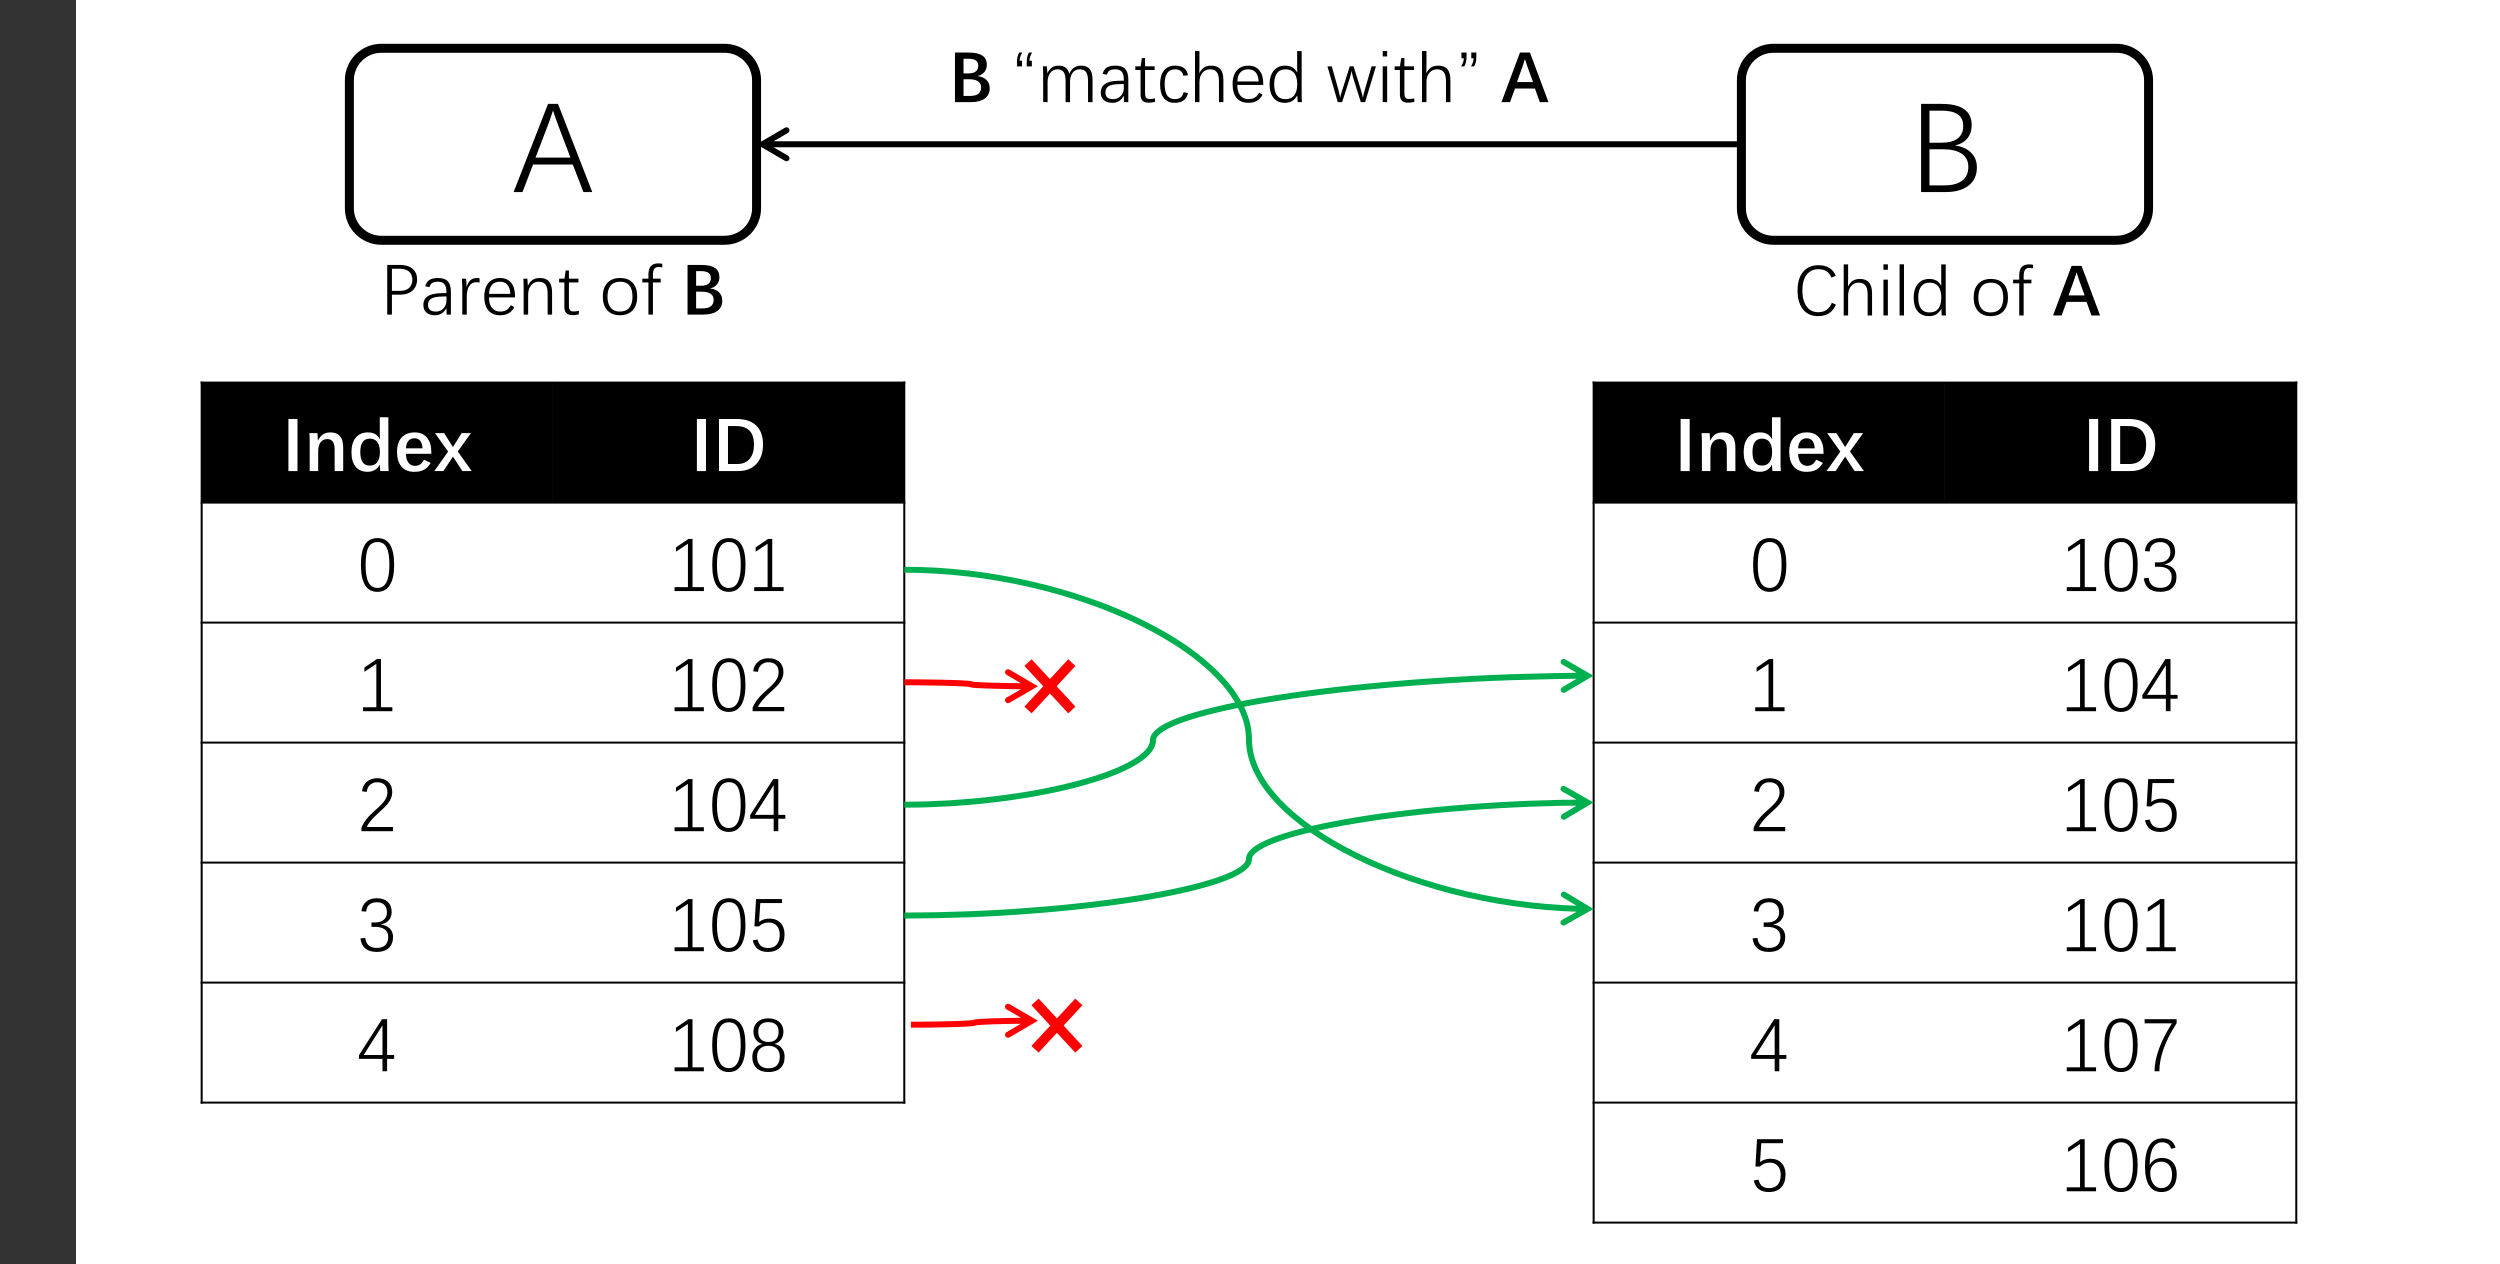 <?xml version="1.0" encoding="UTF-8"?>
<svg xmlns="http://www.w3.org/2000/svg" xmlns:xlink="http://www.w3.org/1999/xlink" width="625pt" height="316pt" viewBox="0 0 625 316" version="1.1">
<rect x="0" y="0" width="625" height="316" fill="#333333" stroke="none"/>
<defs>
<g>
<symbol overflow="visible" id="glyph0-0">
<path style="stroke:none;" d=""/>
</symbol>
<symbol overflow="visible" id="glyph0-1">
<path style="stroke:none;" d="M 17.828 1.25 L 15.172 -5.641 L 5.234 -5.641 L 2.594 1.25 L 0.375 1.25 L 8.984 -20.797 L 11.469 -20.797 L 20.031 1.25 Z M 10.188 -19.062 C 9.988 -18.414 9.773 -17.77 9.547 -17.125 C 9.316 -16.477 9.082 -15.832 8.844 -15.188 L 5.844 -7.375 L 14.578 -7.375 L 11.609 -15.203 C 11.367 -15.859 11.133 -16.504 10.906 -17.141 C 10.676 -17.773 10.457 -18.414 10.25 -19.062 Z M 10.188 -19.062 "/>
</symbol>
<symbol overflow="visible" id="glyph0-2">
<path style="stroke:none;" d="M 16.844 -4.922 C 16.844 -2.961 16.145 -1.441 14.75 -0.359 C 13.363 0.711 11.43 1.25 8.953 1.25 L 2.891 1.25 L 2.891 -20.797 L 8.016 -20.797 C 13.035 -20.797 15.547 -19.02 15.547 -15.469 C 15.547 -14.156 15.18 -13.055 14.453 -12.172 C 13.723 -11.285 12.691 -10.691 11.359 -10.391 C 13.047 -10.191 14.379 -9.602 15.359 -8.625 C 16.348 -7.656 16.844 -6.422 16.844 -4.922 Z M 13.422 -15.266 C 13.422 -16.598 12.961 -17.57 12.047 -18.188 C 11.141 -18.801 9.773 -19.109 7.953 -19.109 L 4.984 -19.109 L 4.984 -11.094 L 7.984 -11.094 C 9.766 -11.094 11.113 -11.445 12.031 -12.156 C 12.957 -12.875 13.422 -13.91 13.422 -15.266 Z M 14.703 -5.031 C 14.703 -6.477 14.156 -7.578 13.062 -8.328 C 11.977 -9.078 10.426 -9.453 8.406 -9.453 L 4.984 -9.453 L 4.984 -0.422 L 8.625 -0.422 C 10.633 -0.422 12.148 -0.816 13.172 -1.609 C 14.191 -2.398 14.703 -3.539 14.703 -5.031 Z M 14.703 -5.031 "/>
</symbol>
<symbol overflow="visible" id="glyph1-0">
<path style="stroke:none;" d=""/>
</symbol>
<symbol overflow="visible" id="glyph1-1">
<path style="stroke:none;" d="M 3.891 0.734 L 1.625 0.734 L 1.625 -12.297 L 3.891 -12.297 Z M 3.891 0.734 "/>
</symbol>
<symbol overflow="visible" id="glyph1-2">
<path style="stroke:none;" d="M 7.641 0.734 L 7.641 -4.562 C 7.641 -5.52 7.488 -6.207 7.188 -6.625 C 6.895 -7.051 6.426 -7.266 5.781 -7.266 C 5.082 -7.266 4.531 -6.992 4.125 -6.453 C 3.727 -5.922 3.531 -5.195 3.531 -4.281 L 3.531 0.734 L 1.406 0.734 L 1.406 -6.562 C 1.406 -7.289 1.379 -8.02 1.328 -8.75 L 3.344 -8.75 C 3.414 -7.82 3.453 -7.207 3.453 -6.906 L 3.484 -6.906 C 3.848 -7.625 4.27 -8.141 4.75 -8.453 C 5.238 -8.773 5.859 -8.938 6.609 -8.938 C 7.672 -8.938 8.461 -8.625 8.984 -8 C 9.516 -7.383 9.781 -6.426 9.781 -5.125 L 9.781 0.734 Z M 7.641 0.734 "/>
</symbol>
<symbol overflow="visible" id="glyph1-3">
<path style="stroke:none;" d="M 3 -4.031 C 3 -1.77 3.789 -0.641 5.375 -0.641 C 6.195 -0.641 6.82 -0.926 7.25 -1.5 C 7.688 -2.082 7.906 -2.922 7.906 -4.016 C 7.906 -5.109 7.691 -5.941 7.266 -6.516 C 6.848 -7.086 6.223 -7.375 5.391 -7.375 C 3.797 -7.375 3 -6.258 3 -4.031 Z M 0.797 -4 C 0.797 -5.531 1.148 -6.734 1.859 -7.609 C 2.578 -8.492 3.586 -8.938 4.891 -8.938 C 5.586 -8.938 6.176 -8.805 6.656 -8.547 C 7.145 -8.285 7.555 -7.863 7.891 -7.281 L 7.922 -7.281 C 7.91 -7.52 7.898 -7.758 7.891 -8 C 7.879 -8.25 7.875 -8.5 7.875 -8.75 L 7.875 -12.719 L 10.016 -12.719 L 10.016 -1.375 C 10.016 -0.727 10.039 -0.023 10.094 0.734 L 8 0.734 C 7.977 0.641 7.953 0.391 7.922 -0.016 C 7.898 -0.422 7.891 -0.703 7.891 -0.859 L 7.859 -0.859 C 7.234 0.316 6.223 0.906 4.828 0.906 C 3.535 0.906 2.539 0.488 1.844 -0.344 C 1.145 -1.188 0.797 -2.406 0.797 -4 Z M 0.797 -4 "/>
</symbol>
<symbol overflow="visible" id="glyph1-4">
<path style="stroke:none;" d="M 3.031 -3.594 C 3.062 -2.625 3.273 -1.879 3.672 -1.359 C 4.078 -0.836 4.625 -0.578 5.312 -0.578 C 5.781 -0.578 6.195 -0.691 6.562 -0.922 C 6.926 -1.16 7.258 -1.562 7.562 -2.125 L 9.234 -1.312 C 8.867 -0.727 8.504 -0.285 8.141 0.016 C 7.773 0.316 7.348 0.539 6.859 0.688 C 6.379 0.844 5.805 0.922 5.141 0.922 C 3.754 0.922 2.688 0.488 1.938 -0.375 C 1.188 -1.25 0.812 -2.477 0.812 -4.062 C 0.812 -5.656 1.203 -6.863 1.984 -7.688 C 2.773 -8.52 3.852 -8.938 5.219 -8.938 C 6.57 -8.938 7.602 -8.492 8.312 -7.609 C 9.031 -6.723 9.391 -5.473 9.391 -3.859 L 9.391 -3.594 Z M 5.141 -7.469 C 4.516 -7.469 4.016 -7.242 3.641 -6.797 C 3.273 -6.359 3.078 -5.742 3.047 -4.953 L 7.188 -4.953 C 7.125 -5.797 6.93 -6.426 6.609 -6.844 C 6.285 -7.258 5.797 -7.469 5.141 -7.469 Z M 5.141 -7.469 "/>
</symbol>
<symbol overflow="visible" id="glyph1-5">
<path style="stroke:none;" d="M 4.719 -5.281 L 6.891 -8.75 L 9.219 -8.75 L 5.922 -4.172 L 9.422 0.734 L 7.094 0.734 L 4.719 -2.875 L 2.328 0.734 L 0.062 0.734 L 3.516 -4.141 L 0.234 -8.75 L 2.531 -8.75 Z M 4.719 -5.281 "/>
</symbol>
<symbol overflow="visible" id="glyph1-6">
<path style="stroke:none;" d="M 10.375 -5.891 C 10.375 -8.973 8.898 -10.516 5.953 -10.516 L 3.875 -10.516 L 3.875 -1.047 L 6.25 -1.047 C 7.551 -1.047 8.562 -1.469 9.281 -2.312 C 10.008 -3.156 10.375 -4.348 10.375 -5.891 Z M 12.641 -5.891 C 12.641 -4.523 12.383 -3.344 11.875 -2.344 C 11.375 -1.344 10.648 -0.578 9.703 -0.047 C 8.766 0.473 7.676 0.734 6.438 0.734 L 1.625 0.734 L 1.625 -12.297 L 6 -12.297 C 8.164 -12.297 9.812 -11.75 10.938 -10.656 C 12.07 -9.562 12.641 -7.973 12.641 -5.891 Z M 12.641 -5.891 "/>
</symbol>
<symbol overflow="visible" id="glyph2-0">
<path style="stroke:none;" d=""/>
</symbol>
<symbol overflow="visible" id="glyph2-1">
<path style="stroke:none;" d="M 9.219 -5.797 C 9.219 -3.609 8.863 -1.941 8.156 -0.797 C 7.445 0.348 6.406 0.922 5.031 0.922 C 3.664 0.922 2.633 0.359 1.938 -0.766 C 1.25 -1.891 0.906 -3.566 0.906 -5.797 C 0.906 -8.066 1.238 -9.754 1.906 -10.859 C 2.582 -11.961 3.645 -12.516 5.094 -12.516 C 6.488 -12.516 7.523 -11.957 8.203 -10.844 C 8.879 -9.727 9.219 -8.047 9.219 -5.797 Z M 8.031 -5.797 C 8.031 -7.785 7.797 -9.238 7.328 -10.156 C 6.867 -11.07 6.125 -11.531 5.094 -11.531 C 4.008 -11.531 3.234 -11.07 2.766 -10.156 C 2.305 -9.238 2.078 -7.785 2.078 -5.797 C 2.078 -3.848 2.316 -2.406 2.797 -1.469 C 3.273 -0.531 4.023 -0.062 5.047 -0.062 C 6.066 -0.062 6.816 -0.539 7.297 -1.5 C 7.785 -2.469 8.031 -3.898 8.031 -5.797 Z M 8.031 -5.797 "/>
</symbol>
<symbol overflow="visible" id="glyph2-2">
<path style="stroke:none;" d="M 1.438 0.734 L 1.438 -0.25 L 4.781 -0.25 L 4.781 -11.109 L 1.781 -9.125 L 1.781 -10.188 L 4.906 -12.312 L 5.938 -12.312 L 5.938 -0.25 L 8.781 -0.25 L 8.781 0.734 Z M 1.438 0.734 "/>
</symbol>
<symbol overflow="visible" id="glyph2-3">
<path style="stroke:none;" d="M 8.953 -2.859 C 8.953 -1.66 8.598 -0.727 7.891 -0.062 C 7.191 0.594 6.195 0.922 4.906 0.922 C 2.445 0.922 1.07 -0.203 0.781 -2.453 L 1.984 -2.594 C 2.203 -0.914 3.176 -0.078 4.906 -0.078 C 5.832 -0.078 6.535 -0.312 7.016 -0.781 C 7.504 -1.25 7.75 -1.941 7.75 -2.859 C 7.75 -3.672 7.457 -4.289 6.875 -4.719 C 6.301 -5.145 5.492 -5.359 4.453 -5.359 L 3.562 -5.359 L 3.562 -6.438 L 4.422 -6.438 C 5.004 -6.438 5.52 -6.531 5.969 -6.719 C 6.414 -6.914 6.77 -7.203 7.031 -7.578 C 7.289 -7.953 7.422 -8.414 7.422 -8.969 C 7.422 -9.781 7.203 -10.406 6.766 -10.844 C 6.336 -11.289 5.707 -11.516 4.875 -11.516 C 4.125 -11.516 3.516 -11.32 3.047 -10.938 C 2.578 -10.551 2.301 -9.961 2.219 -9.172 L 1.047 -9.266 C 1.16 -10.297 1.555 -11.094 2.234 -11.656 C 2.91 -12.227 3.797 -12.516 4.891 -12.516 C 6.066 -12.516 6.977 -12.211 7.625 -11.609 C 8.281 -11.004 8.609 -10.156 8.609 -9.062 C 8.609 -8.27 8.379 -7.598 7.922 -7.047 C 7.461 -6.504 6.82 -6.141 6 -5.953 L 6 -5.922 C 6.926 -5.805 7.648 -5.473 8.172 -4.922 C 8.691 -4.367 8.953 -3.68 8.953 -2.859 Z M 8.953 -2.859 "/>
</symbol>
<symbol overflow="visible" id="glyph3-0">
<path style="stroke:none;" d=""/>
</symbol>
<symbol overflow="visible" id="glyph3-1">
<path style="stroke:none;" d="M 1.438 0.734 L 1.438 -0.25 L 4.766 -0.25 L 4.766 -11.094 L 1.781 -9.109 L 1.781 -10.172 L 4.891 -12.297 L 5.922 -12.297 L 5.922 -0.25 L 8.766 -0.25 L 8.766 0.734 Z M 1.438 0.734 "/>
</symbol>
<symbol overflow="visible" id="glyph3-2">
<path style="stroke:none;" d="M 9.203 -5.781 C 9.203 -3.602 8.848 -1.941 8.141 -0.797 C 7.441 0.348 6.406 0.922 5.031 0.922 C 3.664 0.922 2.633 0.363 1.938 -0.75 C 1.238 -1.875 0.891 -3.551 0.891 -5.781 C 0.891 -8.051 1.227 -9.738 1.906 -10.844 C 2.582 -11.945 3.645 -12.5 5.094 -12.5 C 6.477 -12.5 7.508 -11.941 8.188 -10.828 C 8.863 -9.711 9.203 -8.031 9.203 -5.781 Z M 8.016 -5.781 C 8.016 -7.77 7.785 -9.223 7.328 -10.141 C 6.867 -11.055 6.117 -11.516 5.078 -11.516 C 4.004 -11.516 3.234 -11.055 2.766 -10.141 C 2.305 -9.223 2.078 -7.77 2.078 -5.781 C 2.078 -3.844 2.316 -2.406 2.797 -1.469 C 3.273 -0.531 4.023 -0.062 5.047 -0.062 C 6.055 -0.062 6.801 -0.539 7.281 -1.5 C 7.77 -2.457 8.016 -3.883 8.016 -5.781 Z M 8.016 -5.781 "/>
</symbol>
<symbol overflow="visible" id="glyph3-3">
<path style="stroke:none;" d="M 1.031 0.734 L 1.031 -0.094 C 1.312 -0.812 1.723 -1.52 2.266 -2.219 C 2.805 -2.926 3.598 -3.734 4.641 -4.641 C 5.711 -5.566 6.461 -6.348 6.891 -6.984 C 7.316 -7.617 7.531 -8.285 7.531 -8.984 C 7.531 -9.785 7.305 -10.406 6.859 -10.844 C 6.41 -11.281 5.785 -11.5 4.984 -11.5 C 4.254 -11.5 3.656 -11.281 3.188 -10.844 C 2.719 -10.414 2.445 -9.832 2.375 -9.094 L 1.188 -9.234 C 1.281 -10.211 1.672 -11 2.359 -11.594 C 3.047 -12.195 3.922 -12.5 4.984 -12.5 C 6.16 -12.5 7.078 -12.191 7.734 -11.578 C 8.398 -10.973 8.734 -10.133 8.734 -9.062 C 8.734 -8.508 8.633 -7.988 8.438 -7.5 C 8.238 -7.008 7.941 -6.52 7.547 -6.031 C 7.148 -5.551 6.477 -4.891 5.531 -4.047 C 3.863 -2.566 2.812 -1.32 2.375 -0.312 L 8.938 -0.312 L 8.938 0.734 Z M 1.031 0.734 "/>
</symbol>
<symbol overflow="visible" id="glyph3-4">
<path style="stroke:none;" d="M 7.453 -2.375 L 7.453 0.734 L 6.297 0.734 L 6.297 -2.375 L 0.422 -2.375 L 0.422 -3.297 L 6.188 -12.297 L 7.453 -12.297 L 7.453 -3.344 L 9.219 -3.344 L 9.219 -2.375 Z M 6.297 -10.75 L 1.594 -3.344 L 6.297 -3.344 Z M 6.297 -10.75 "/>
</symbol>
<symbol overflow="visible" id="glyph3-5">
<path style="stroke:none;" d="M 8.938 -2.844 C 8.938 -1.656 8.582 -0.727 7.875 -0.062 C 7.176 0.594 6.188 0.922 4.906 0.922 C 2.445 0.922 1.07 -0.203 0.781 -2.453 L 1.984 -2.578 C 2.191 -0.91 3.164 -0.078 4.906 -0.078 C 5.82 -0.078 6.52 -0.312 7 -0.781 C 7.488 -1.25 7.734 -1.938 7.734 -2.844 C 7.734 -3.664 7.441 -4.285 6.859 -4.703 C 6.285 -5.129 5.477 -5.344 4.438 -5.344 L 3.547 -5.344 L 3.547 -6.438 L 4.422 -6.438 C 4.992 -6.438 5.504 -6.531 5.953 -6.719 C 6.398 -6.906 6.754 -7.188 7.016 -7.562 C 7.273 -7.938 7.406 -8.398 7.406 -8.953 C 7.406 -9.766 7.191 -10.391 6.766 -10.828 C 6.336 -11.273 5.707 -11.5 4.875 -11.5 C 4.125 -11.5 3.508 -11.305 3.031 -10.922 C 2.562 -10.535 2.289 -9.945 2.219 -9.156 L 1.047 -9.25 C 1.16 -10.281 1.555 -11.078 2.234 -11.641 C 2.91 -12.211 3.789 -12.5 4.875 -12.5 C 6.051 -12.5 6.961 -12.195 7.609 -11.594 C 8.266 -10.988 8.594 -10.141 8.594 -9.047 C 8.594 -8.254 8.363 -7.582 7.906 -7.031 C 7.457 -6.488 6.816 -6.129 5.984 -5.953 L 5.984 -5.906 C 6.91 -5.789 7.633 -5.457 8.156 -4.906 C 8.676 -4.352 8.938 -3.664 8.938 -2.844 Z M 8.938 -2.844 "/>
</symbol>
<symbol overflow="visible" id="glyph3-6">
<path style="stroke:none;" d="M 9.016 -3.469 C 9.016 -2.082 8.648 -1.004 7.922 -0.234 C 7.191 0.535 6.172 0.922 4.859 0.922 C 2.754 0.922 1.492 -0.047 1.078 -1.984 L 2.266 -2.172 C 2.453 -1.41 2.758 -0.867 3.188 -0.547 C 3.613 -0.223 4.195 -0.062 4.938 -0.062 C 5.863 -0.062 6.57 -0.348 7.062 -0.922 C 7.562 -1.504 7.812 -2.336 7.812 -3.422 C 7.812 -4.336 7.566 -5.066 7.078 -5.609 C 6.586 -6.16 5.922 -6.438 5.078 -6.438 C 4.578 -6.438 4.133 -6.359 3.75 -6.203 C 3.363 -6.055 2.977 -5.805 2.594 -5.453 L 1.484 -5.453 L 1.891 -12.297 L 8.375 -12.297 L 8.375 -11.297 L 2.953 -11.297 L 2.641 -6.578 C 3.078 -6.891 3.504 -7.102 3.922 -7.219 C 4.336 -7.344 4.781 -7.406 5.25 -7.406 C 6.406 -7.406 7.32 -7.051 8 -6.344 C 8.676 -5.633 9.016 -4.676 9.016 -3.469 Z M 9.016 -3.469 "/>
</symbol>
<symbol overflow="visible" id="glyph3-7">
<path style="stroke:none;" d="M 9.031 -2.875 C 9.031 -1.664 8.68 -0.727 7.984 -0.062 C 7.285 0.594 6.289 0.922 5 0.922 C 3.719 0.922 2.723 0.586 2.016 -0.078 C 1.305 -0.742 0.953 -1.672 0.953 -2.859 C 0.953 -3.703 1.18 -4.41 1.641 -4.984 C 2.098 -5.566 2.695 -5.93 3.438 -6.078 L 3.438 -6.125 C 2.758 -6.301 2.223 -6.664 1.828 -7.219 C 1.43 -7.781 1.234 -8.441 1.234 -9.203 C 1.234 -10.18 1.566 -10.973 2.234 -11.578 C 2.91 -12.191 3.816 -12.5 4.953 -12.5 C 6.117 -12.5 7.039 -12.191 7.719 -11.578 C 8.395 -10.973 8.734 -10.176 8.734 -9.188 C 8.734 -8.406 8.531 -7.738 8.125 -7.188 C 7.719 -6.633 7.18 -6.285 6.516 -6.141 L 6.516 -6.109 C 7.273 -5.961 7.883 -5.602 8.344 -5.031 C 8.801 -4.469 9.031 -3.75 9.031 -2.875 Z M 7.531 -9.141 C 7.531 -9.941 7.305 -10.547 6.859 -10.953 C 6.41 -11.359 5.773 -11.562 4.953 -11.562 C 4.141 -11.562 3.516 -11.352 3.078 -10.938 C 2.648 -10.52 2.438 -9.922 2.438 -9.141 C 2.438 -8.348 2.66 -7.723 3.109 -7.266 C 3.555 -6.816 4.18 -6.594 4.984 -6.594 C 5.805 -6.594 6.438 -6.812 6.875 -7.25 C 7.312 -7.695 7.531 -8.328 7.531 -9.141 Z M 7.828 -2.984 C 7.828 -3.816 7.578 -4.469 7.078 -4.938 C 6.586 -5.406 5.883 -5.641 4.969 -5.641 C 4.082 -5.641 3.391 -5.395 2.891 -4.906 C 2.391 -4.414 2.141 -3.766 2.141 -2.953 C 2.141 -2.004 2.383 -1.273 2.875 -0.766 C 3.375 -0.266 4.086 -0.016 5.016 -0.016 C 5.961 -0.016 6.664 -0.266 7.125 -0.766 C 7.594 -1.266 7.828 -2.004 7.828 -2.984 Z M 7.828 -2.984 "/>
</symbol>
<symbol overflow="visible" id="glyph3-8">
<path style="stroke:none;" d="M 8.984 -11.281 C 7.492 -8.957 6.398 -6.812 5.703 -4.844 C 5.016 -2.875 4.672 -1.016 4.672 0.734 L 3.469 0.734 C 3.469 -0.984 3.836 -2.859 4.578 -4.891 C 5.316 -6.922 6.395 -9.039 7.812 -11.25 L 0.984 -11.25 L 0.984 -12.297 L 8.984 -12.297 Z M 8.984 -11.281 "/>
</symbol>
<symbol overflow="visible" id="glyph3-9">
<path style="stroke:none;" d="M 9.016 -3.531 C 9.016 -2.145 8.672 -1.055 7.984 -0.266 C 7.297 0.523 6.359 0.922 5.172 0.922 C 3.848 0.922 2.832 0.383 2.125 -0.688 C 1.426 -1.77 1.078 -3.367 1.078 -5.484 C 1.078 -7.816 1.445 -9.566 2.188 -10.734 C 2.926 -11.91 4.016 -12.5 5.453 -12.5 C 6.328 -12.5 7.031 -12.305 7.562 -11.922 C 8.094 -11.547 8.477 -10.957 8.719 -10.156 L 7.594 -9.906 C 7.27 -10.977 6.531 -11.516 5.375 -11.516 C 4.363 -11.516 3.594 -11.035 3.062 -10.078 C 2.531 -9.117 2.254 -7.703 2.234 -5.828 C 2.547 -6.41 2.969 -6.852 3.5 -7.156 C 4.031 -7.457 4.641 -7.609 5.328 -7.609 C 6.461 -7.609 7.359 -7.242 8.016 -6.516 C 8.68 -5.785 9.016 -4.789 9.016 -3.531 Z M 7.844 -3.453 C 7.844 -4.453 7.602 -5.238 7.125 -5.812 C 6.645 -6.383 5.961 -6.672 5.078 -6.672 C 4.586 -6.672 4.133 -6.555 3.719 -6.328 C 3.301 -6.098 2.973 -5.77 2.734 -5.344 C 2.504 -4.914 2.391 -4.426 2.391 -3.875 C 2.391 -2.77 2.645 -1.859 3.156 -1.141 C 3.664 -0.422 4.328 -0.062 5.141 -0.062 C 5.984 -0.062 6.645 -0.363 7.125 -0.969 C 7.602 -1.57 7.844 -2.398 7.844 -3.453 Z M 7.844 -3.453 "/>
</symbol>
<symbol overflow="visible" id="glyph4-0">
<path style="stroke:none;" d=""/>
</symbol>
<symbol overflow="visible" id="glyph4-1">
<path style="stroke:none;" d="M 7.359 -8.391 C 7.359 -8.992 7.156 -9.438 6.75 -9.719 C 6.352 -10 5.742 -10.141 4.922 -10.141 L 3.672 -10.141 L 3.672 -6.484 L 4.938 -6.484 C 5.727 -6.484 6.328 -6.645 6.734 -6.969 C 7.148 -7.301 7.359 -7.773 7.359 -8.391 Z M 8.062 -2.984 C 8.062 -3.648 7.805 -4.156 7.297 -4.5 C 6.797 -4.844 6.086 -5.016 5.172 -5.016 L 3.672 -5.016 L 3.672 -0.844 L 5.297 -0.844 C 6.234 -0.844 6.926 -1.023 7.375 -1.391 C 7.832 -1.754 8.062 -2.285 8.062 -2.984 Z M 10.219 -2.781 C 10.219 -1.664 9.805 -0.805 8.984 -0.203 C 8.172 0.398 7.031 0.703 5.562 0.703 L 1.531 0.703 L 1.531 -11.688 L 5.031 -11.688 C 8.008 -11.688 9.5 -10.68 9.5 -8.672 C 9.5 -7.93 9.289 -7.312 8.875 -6.812 C 8.469 -6.312 7.891 -5.977 7.141 -5.812 C 8.109 -5.707 8.863 -5.383 9.406 -4.844 C 9.945 -4.312 10.219 -3.625 10.219 -2.781 Z M 10.219 -2.781 "/>
</symbol>
<symbol overflow="visible" id="glyph4-2">
<path style="stroke:none;" d="M 7.281 -11.688 L 11.906 0.703 L 9.75 0.703 L 8.531 -2.688 L 3.531 -2.688 L 2.297 0.703 L 0.156 0.703 L 4.781 -11.688 Z M 6.031 -10.078 C 5.926 -9.734 5.828 -9.414 5.734 -9.125 C 5.641 -8.832 5.531 -8.508 5.406 -8.156 L 4.031 -4.312 L 8.047 -4.312 L 6.656 -8.141 C 6.469 -8.672 6.258 -9.316 6.031 -10.078 Z M 6.031 -10.078 "/>
</symbol>
<symbol overflow="visible" id="glyph5-0">
<path style="stroke:none;" d=""/>
</symbol>
<symbol overflow="visible" id="glyph5-1">
<path style="stroke:none;" d="M 3.75 -8.234 L 3.75 -9.266 C 3.75 -9.773 3.789 -10.211 3.875 -10.578 C 3.957 -10.953 4.102 -11.32 4.312 -11.688 L 5.094 -11.688 C 4.656 -10.977 4.438 -10.297 4.438 -9.641 L 5.031 -9.641 L 5.031 -8.234 Z M 1.312 -8.234 L 1.312 -9.266 C 1.312 -9.773 1.352 -10.211 1.438 -10.578 C 1.52 -10.953 1.66 -11.32 1.859 -11.688 L 2.641 -11.688 C 2.203 -10.977 1.984 -10.297 1.984 -9.641 L 2.578 -9.641 L 2.578 -8.234 Z M 1.312 -8.234 "/>
</symbol>
<symbol overflow="visible" id="glyph5-2">
<path style="stroke:none;" d="M 12.672 0.703 L 12.672 -4.531 C 12.672 -5.602 12.508 -6.363 12.188 -6.812 C 11.875 -7.27 11.348 -7.5 10.609 -7.5 C 9.848 -7.5 9.25 -7.207 8.812 -6.625 C 8.383 -6.051 8.172 -5.32 8.172 -4.438 L 8.172 0.703 L 7.062 0.703 L 7.062 -4.531 C 7.062 -5.582 6.898 -6.336 6.578 -6.797 C 6.254 -7.266 5.734 -7.5 5.016 -7.5 C 4.297 -7.5 3.707 -7.207 3.25 -6.625 C 2.789 -6.039 2.562 -5.273 2.562 -4.328 L 2.562 0.703 L 1.453 0.703 L 1.453 -6.25 C 1.453 -6.801 1.43 -7.469 1.391 -8.25 L 2.391 -8.25 C 2.441 -7.664 2.477 -7.098 2.5 -6.547 L 2.531 -6.547 C 2.82 -7.18 3.191 -7.648 3.641 -7.953 C 4.086 -8.266 4.66 -8.422 5.359 -8.422 C 6.109 -8.422 6.695 -8.238 7.125 -7.875 C 7.562 -7.52 7.844 -7.035 7.969 -6.422 L 8.016 -6.422 C 8.586 -7.754 9.566 -8.422 10.953 -8.422 C 11.91 -8.422 12.625 -8.133 13.094 -7.562 C 13.562 -6.988 13.797 -6.07 13.797 -4.812 L 13.797 0.703 Z M 12.672 0.703 "/>
</symbol>
<symbol overflow="visible" id="glyph5-3">
<path style="stroke:none;" d="M 3.891 -0.047 C 4.398 -0.047 4.852 -0.164 5.25 -0.406 C 5.656 -0.656 5.973 -0.988 6.203 -1.406 C 6.43 -1.832 6.547 -2.281 6.547 -2.75 L 6.547 -3.828 L 5.266 -3.797 C 4.066 -3.766 3.211 -3.582 2.703 -3.25 C 2.203 -2.914 1.953 -2.41 1.953 -1.734 C 1.953 -0.609 2.598 -0.047 3.891 -0.047 Z M 7.672 0.703 L 6.594 0.703 L 6.547 -0.891 L 6.516 -0.891 C 5.91 0.285 4.973 0.875 3.703 0.875 C 2.766 0.875 2.039 0.645 1.531 0.188 C 1.031 -0.27 0.781 -0.906 0.781 -1.719 C 0.781 -2.645 1.129 -3.352 1.828 -3.844 C 2.535 -4.332 3.617 -4.594 5.078 -4.625 L 6.547 -4.672 L 6.547 -5.031 C 6.547 -5.875 6.375 -6.492 6.031 -6.891 C 5.695 -7.297 5.176 -7.5 4.469 -7.5 C 3.812 -7.5 3.316 -7.395 2.984 -7.188 C 2.66 -6.977 2.438 -6.629 2.312 -6.141 L 1.25 -6.359 C 1.438 -7.109 1.789 -7.641 2.312 -7.953 C 2.844 -8.266 3.566 -8.422 4.484 -8.422 C 5.598 -8.422 6.406 -8.141 6.906 -7.578 C 7.414 -7.023 7.672 -6.145 7.672 -4.938 Z M 7.672 0.703 "/>
</symbol>
<symbol overflow="visible" id="glyph5-4">
<path style="stroke:none;" d="M 3.703 0.844 C 3.055 0.844 2.562 0.672 2.219 0.328 C 1.883 -0.016 1.719 -0.523 1.719 -1.203 L 1.719 -7.328 L 0.406 -7.328 L 0.406 -8.25 L 1.734 -8.25 L 2.047 -10.312 L 2.844 -10.312 L 2.844 -8.25 L 5.234 -8.25 L 5.234 -7.328 L 2.844 -7.328 L 2.844 -1.406 C 2.844 -0.988 2.926 -0.66 3.094 -0.422 C 3.27 -0.191 3.578 -0.078 4.016 -0.078 C 4.398 -0.078 4.836 -0.129 5.328 -0.234 L 5.328 0.641 C 4.828 0.773 4.285 0.844 3.703 0.844 Z M 3.703 0.844 "/>
</symbol>
<symbol overflow="visible" id="glyph5-5">
<path style="stroke:none;" d="M 4.531 0.875 C 3.344 0.875 2.438 0.484 1.812 -0.297 C 1.188 -1.086 0.875 -2.234 0.875 -3.734 C 0.875 -5.234 1.195 -6.391 1.844 -7.203 C 2.5 -8.016 3.422 -8.422 4.609 -8.422 C 5.547 -8.422 6.281 -8.227 6.812 -7.844 C 7.352 -7.457 7.695 -6.848 7.844 -6.016 L 6.688 -5.891 C 6.57 -6.441 6.344 -6.848 6 -7.109 C 5.664 -7.367 5.203 -7.5 4.609 -7.5 C 2.879 -7.5 2.016 -6.258 2.016 -3.781 C 2.016 -1.289 2.859 -0.047 4.547 -0.047 C 5.797 -0.047 6.523 -0.613 6.734 -1.75 L 7.844 -1.594 C 7.531 0.051 6.426 0.875 4.531 0.875 Z M 4.531 0.875 "/>
</symbol>
<symbol overflow="visible" id="glyph5-6">
<path style="stroke:none;" d="M 7.438 0.703 L 7.438 -4.531 C 7.438 -5.57 7.254 -6.328 6.891 -6.797 C 6.535 -7.266 5.984 -7.5 5.234 -7.5 C 4.43 -7.5 3.785 -7.207 3.297 -6.625 C 2.805 -6.039 2.562 -5.254 2.562 -4.266 L 2.562 0.703 L 1.453 0.703 L 1.453 -12.062 L 2.562 -12.062 L 2.562 -8.516 C 2.562 -8.191 2.555 -7.867 2.547 -7.547 C 2.547 -7.234 2.535 -6.914 2.516 -6.594 L 2.562 -6.594 C 2.883 -7.227 3.281 -7.691 3.75 -7.984 C 4.227 -8.273 4.82 -8.422 5.531 -8.422 C 6.551 -8.422 7.305 -8.125 7.797 -7.531 C 8.297 -6.945 8.547 -6.039 8.547 -4.812 L 8.547 0.703 Z M 7.438 0.703 "/>
</symbol>
<symbol overflow="visible" id="glyph5-7">
<path style="stroke:none;" d="M 2.047 -3.594 C 2.047 -2.477 2.289 -1.609 2.781 -0.984 C 3.281 -0.359 3.973 -0.047 4.859 -0.047 C 5.441 -0.047 5.945 -0.164 6.375 -0.406 C 6.801 -0.656 7.172 -1.066 7.484 -1.641 L 8.375 -1.156 C 7.957 -0.414 7.461 0.102 6.891 0.406 C 6.316 0.719 5.629 0.875 4.828 0.875 C 3.555 0.875 2.578 0.473 1.891 -0.328 C 1.211 -1.141 0.875 -2.312 0.875 -3.844 C 0.875 -4.82 1.035 -5.648 1.359 -6.328 C 1.68 -7.016 2.133 -7.535 2.719 -7.891 C 3.312 -8.242 4.004 -8.422 4.797 -8.422 C 6.016 -8.422 6.941 -8.031 7.578 -7.25 C 8.223 -6.469 8.547 -5.348 8.547 -3.891 L 8.547 -3.594 Z M 4.75 -7.5 C 3.926 -7.5 3.281 -7.238 2.812 -6.719 C 2.352 -6.207 2.102 -5.457 2.062 -4.469 L 7.391 -4.469 C 7.273 -6.488 6.395 -7.5 4.75 -7.5 Z M 4.75 -7.5 "/>
</symbol>
<symbol overflow="visible" id="glyph5-8">
<path style="stroke:none;" d="M 0.875 -3.75 C 0.875 -5.188 1.219 -6.32 1.906 -7.156 C 2.594 -8 3.551 -8.422 4.781 -8.422 C 5.469 -8.422 6.055 -8.285 6.547 -8.016 C 7.035 -7.754 7.441 -7.32 7.766 -6.719 L 7.797 -6.719 C 7.773 -6.988 7.766 -7.266 7.766 -7.547 L 7.766 -12.062 L 8.891 -12.062 L 8.891 -1.188 C 8.891 -0.457 8.91 0.172 8.953 0.703 L 7.891 0.703 C 7.828 -0.055 7.797 -0.602 7.797 -0.938 L 7.766 -0.938 C 7.398 -0.281 6.969 0.18 6.469 0.453 C 5.977 0.734 5.391 0.875 4.703 0.875 C 3.484 0.875 2.539 0.473 1.875 -0.328 C 1.207 -1.141 0.875 -2.281 0.875 -3.75 Z M 2.016 -3.766 C 2.016 -2.586 2.242 -1.672 2.703 -1.016 C 3.172 -0.367 3.867 -0.047 4.797 -0.047 C 5.797 -0.047 6.539 -0.363 7.031 -1 C 7.531 -1.633 7.781 -2.555 7.781 -3.766 C 7.781 -4.992 7.535 -5.922 7.047 -6.547 C 6.555 -7.18 5.832 -7.5 4.875 -7.5 C 3.914 -7.5 3.195 -7.172 2.719 -6.516 C 2.25 -5.859 2.016 -4.941 2.016 -3.766 Z M 2.016 -3.766 "/>
</symbol>
<symbol overflow="visible" id="glyph5-9">
<path style="stroke:none;" d=""/>
</symbol>
<symbol overflow="visible" id="glyph5-10">
<path style="stroke:none;" d="M 2.812 0.703 L 0.234 -8.25 L 1.312 -8.25 L 2.891 -2.688 C 3.129 -1.832 3.301 -1.07 3.406 -0.406 C 3.488 -0.758 3.562 -1.055 3.625 -1.297 C 3.695 -1.547 3.852 -2.039 4.094 -2.781 L 5.812 -8.25 L 6.766 -8.25 L 8.453 -2.828 C 8.723 -1.941 8.938 -1.133 9.094 -0.406 C 9.176 -0.82 9.25 -1.16 9.312 -1.422 C 9.383 -1.691 9.504 -2.125 9.672 -2.719 L 11.281 -8.25 L 12.359 -8.25 L 9.656 0.703 L 8.578 0.703 L 6.797 -4.953 C 6.547 -5.785 6.375 -6.504 6.281 -7.109 C 6.156 -6.492 5.973 -5.789 5.734 -5 L 3.906 0.703 Z M 2.812 0.703 "/>
</symbol>
<symbol overflow="visible" id="glyph5-11">
<path style="stroke:none;" d="M 1.453 -10.719 L 1.453 -12.078 L 2.562 -12.078 L 2.562 -10.719 Z M 1.453 0.703 L 1.453 -8.25 L 2.562 -8.25 L 2.562 0.703 Z M 1.453 0.703 "/>
</symbol>
<symbol overflow="visible" id="glyph5-12">
<path style="stroke:none;" d="M 5.094 -10.641 C 5.094 -10.129 5.051 -9.691 4.969 -9.328 C 4.883 -8.961 4.738 -8.598 4.531 -8.234 L 3.766 -8.234 C 4.191 -8.953 4.406 -9.629 4.406 -10.266 L 3.828 -10.266 L 3.828 -11.688 L 5.094 -11.688 Z M 2.641 -10.641 C 2.641 -10.117 2.594 -9.676 2.5 -9.312 C 2.414 -8.945 2.281 -8.586 2.094 -8.234 L 1.312 -8.234 C 1.738 -8.941 1.953 -9.617 1.953 -10.266 L 1.375 -10.266 L 1.375 -11.688 L 2.641 -11.688 Z M 2.641 -10.641 "/>
</symbol>
<symbol overflow="visible" id="glyph5-13">
<path style="stroke:none;" d="M 6.188 0.875 C 4.582 0.875 3.328 0.301 2.422 -0.844 C 1.523 -1.988 1.078 -3.555 1.078 -5.547 C 1.078 -7.535 1.535 -9.082 2.453 -10.188 C 3.379 -11.301 4.664 -11.859 6.312 -11.859 C 7.363 -11.859 8.242 -11.645 8.953 -11.219 C 9.672 -10.801 10.234 -10.133 10.641 -9.219 L 9.547 -8.75 C 9.254 -9.5 8.836 -10.035 8.297 -10.359 C 7.754 -10.691 7.094 -10.859 6.312 -10.859 C 5.02 -10.859 4.023 -10.383 3.328 -9.438 C 2.629 -8.5 2.281 -7.203 2.281 -5.547 C 2.281 -3.859 2.629 -2.531 3.328 -1.562 C 4.023 -0.594 4.992 -0.109 6.234 -0.109 C 7.109 -0.109 7.828 -0.316 8.391 -0.734 C 8.953 -1.16 9.375 -1.738 9.656 -2.469 L 10.672 -2 C 9.859 -0.082 8.363 0.875 6.188 0.875 Z M 6.188 0.875 "/>
</symbol>
<symbol overflow="visible" id="glyph5-14">
<path style="stroke:none;" d="M 1.453 0.703 L 1.453 -12.078 L 2.562 -12.078 L 2.562 0.703 Z M 1.453 0.703 "/>
</symbol>
<symbol overflow="visible" id="glyph5-15">
<path style="stroke:none;" d="M 9.453 -3.781 C 9.453 -2.32 9.07 -1.18 8.312 -0.359 C 7.551 0.461 6.484 0.875 5.109 0.875 C 3.797 0.875 2.758 0.457 2 -0.375 C 1.25 -1.207 0.875 -2.344 0.875 -3.781 C 0.875 -5.238 1.25 -6.375 2 -7.188 C 2.758 -8.008 3.816 -8.422 5.172 -8.422 C 6.566 -8.422 7.629 -8.02 8.359 -7.219 C 9.086 -6.426 9.453 -5.281 9.453 -3.781 Z M 8.281 -3.781 C 8.281 -5.008 8.02 -5.938 7.5 -6.562 C 6.988 -7.188 6.223 -7.5 5.203 -7.5 C 4.16 -7.5 3.375 -7.176 2.844 -6.531 C 2.312 -5.895 2.047 -4.977 2.047 -3.781 C 2.047 -2.594 2.305 -1.672 2.828 -1.016 C 3.359 -0.367 4.113 -0.047 5.094 -0.047 C 6.156 -0.047 6.953 -0.359 7.484 -0.984 C 8.016 -1.617 8.281 -2.551 8.281 -3.781 Z M 8.281 -3.781 "/>
</symbol>
<symbol overflow="visible" id="glyph5-16">
<path style="stroke:none;" d="M 3.062 -7.328 L 3.062 0.703 L 1.953 0.703 L 1.953 -7.328 L 0.422 -7.328 L 0.422 -8.25 L 1.953 -8.25 L 1.953 -9.266 C 1.953 -10.223 2.148 -10.926 2.547 -11.375 C 2.953 -11.832 3.562 -12.062 4.375 -12.062 C 4.812 -12.062 5.156 -12.031 5.406 -11.969 L 5.406 -11.094 C 5.07 -11.145 4.754 -11.172 4.453 -11.172 C 3.961 -11.172 3.609 -11.004 3.391 -10.672 C 3.172 -10.336 3.062 -9.812 3.062 -9.094 L 3.062 -8.25 L 5 -8.25 L 5 -7.328 Z M 3.062 -7.328 "/>
</symbol>
<symbol overflow="visible" id="glyph6-0">
<path style="stroke:none;" d=""/>
</symbol>
<symbol overflow="visible" id="glyph6-1">
<path style="stroke:none;" d="M 9.172 -8.047 C 9.172 -7.316 9.004 -6.664 8.672 -6.094 C 8.336 -5.52 7.852 -5.07 7.219 -4.75 C 6.594 -4.438 5.848 -4.281 4.984 -4.281 L 2.875 -4.281 L 2.875 0.703 L 1.703 0.703 L 1.703 -11.703 L 4.922 -11.703 C 6.266 -11.703 7.305 -11.379 8.047 -10.734 C 8.797 -10.086 9.172 -9.191 9.172 -8.047 Z M 7.984 -8.031 C 7.984 -8.883 7.711 -9.551 7.172 -10.031 C 6.629 -10.508 5.828 -10.75 4.766 -10.75 L 2.875 -10.75 L 2.875 -5.219 L 4.844 -5.219 C 5.844 -5.219 6.613 -5.461 7.156 -5.953 C 7.707 -6.441 7.984 -7.133 7.984 -8.031 Z M 7.984 -8.031 "/>
</symbol>
<symbol overflow="visible" id="glyph6-2">
<path style="stroke:none;" d="M 3.891 -0.047 C 4.41 -0.047 4.867 -0.164 5.266 -0.406 C 5.672 -0.656 5.988 -0.988 6.219 -1.406 C 6.445 -1.832 6.562 -2.281 6.562 -2.75 L 6.562 -3.844 L 5.281 -3.797 C 4.082 -3.773 3.227 -3.594 2.719 -3.25 C 2.207 -2.914 1.953 -2.414 1.953 -1.75 C 1.953 -0.613 2.598 -0.047 3.891 -0.047 Z M 7.672 0.703 L 6.609 0.703 L 6.562 -0.891 L 6.531 -0.891 C 5.914 0.285 4.973 0.875 3.703 0.875 C 2.773 0.875 2.055 0.645 1.547 0.188 C 1.035 -0.27 0.781 -0.906 0.781 -1.719 C 0.781 -2.645 1.129 -3.352 1.828 -3.844 C 2.535 -4.332 3.617 -4.598 5.078 -4.641 L 6.547 -4.672 L 6.547 -5.031 C 6.547 -5.875 6.375 -6.5 6.031 -6.906 C 5.695 -7.312 5.176 -7.516 4.469 -7.516 C 3.82 -7.516 3.332 -7.41 3 -7.203 C 2.664 -6.992 2.438 -6.641 2.312 -6.141 L 1.266 -6.359 C 1.453 -7.117 1.805 -7.656 2.328 -7.969 C 2.848 -8.281 3.566 -8.438 4.484 -8.438 C 5.609 -8.438 6.422 -8.156 6.922 -7.594 C 7.422 -7.039 7.672 -6.156 7.672 -4.938 Z M 7.672 0.703 "/>
</symbol>
<symbol overflow="visible" id="glyph6-3">
<path style="stroke:none;" d="M 1.484 0.703 L 1.484 -6.047 C 1.484 -6.516 1.457 -7.254 1.406 -8.266 L 2.453 -8.266 C 2.516 -7.617 2.547 -6.938 2.547 -6.219 L 2.578 -6.219 C 2.828 -7.008 3.156 -7.578 3.562 -7.922 C 3.969 -8.266 4.488 -8.438 5.125 -8.438 C 5.375 -8.438 5.602 -8.41 5.812 -8.359 L 5.812 -7.312 C 5.582 -7.363 5.301 -7.391 4.969 -7.391 C 4.227 -7.391 3.648 -7.07 3.234 -6.438 C 2.816 -5.812 2.609 -4.945 2.609 -3.844 L 2.609 0.703 Z M 1.484 0.703 "/>
</symbol>
<symbol overflow="visible" id="glyph6-4">
<path style="stroke:none;" d="M 2.047 -3.594 C 2.047 -2.477 2.289 -1.609 2.781 -0.984 C 3.281 -0.359 3.973 -0.047 4.859 -0.047 C 5.453 -0.047 5.961 -0.164 6.391 -0.406 C 6.816 -0.656 7.188 -1.066 7.5 -1.641 L 8.375 -1.156 C 7.969 -0.414 7.477 0.102 6.906 0.406 C 6.332 0.719 5.641 0.875 4.828 0.875 C 3.555 0.875 2.578 0.473 1.891 -0.328 C 1.211 -1.141 0.875 -2.312 0.875 -3.844 C 0.875 -4.82 1.035 -5.656 1.359 -6.344 C 1.68 -7.031 2.141 -7.551 2.734 -7.906 C 3.328 -8.258 4.016 -8.438 4.797 -8.438 C 6.016 -8.438 6.945 -8.047 7.594 -7.266 C 8.238 -6.484 8.562 -5.363 8.562 -3.906 L 8.562 -3.594 Z M 4.75 -7.516 C 3.926 -7.516 3.281 -7.254 2.812 -6.734 C 2.352 -6.223 2.102 -5.469 2.062 -4.469 L 7.391 -4.469 C 7.285 -6.5 6.406 -7.516 4.75 -7.516 Z M 4.75 -7.516 "/>
</symbol>
<symbol overflow="visible" id="glyph6-5">
<path style="stroke:none;" d="M 7.453 0.703 L 7.453 -4.547 C 7.453 -5.578 7.27 -6.328 6.906 -6.797 C 6.551 -7.273 5.992 -7.516 5.234 -7.516 C 4.422 -7.516 3.773 -7.211 3.297 -6.609 C 2.816 -6.016 2.578 -5.211 2.578 -4.203 L 2.578 0.703 L 1.453 0.703 L 1.453 -6.266 C 1.453 -6.598 1.441 -6.926 1.422 -7.25 C 1.41 -7.582 1.398 -7.922 1.391 -8.266 L 2.391 -8.266 L 2.5 -6.547 L 2.531 -6.547 C 2.844 -7.191 3.234 -7.664 3.703 -7.969 C 4.18 -8.281 4.789 -8.438 5.531 -8.438 C 6.562 -8.438 7.32 -8.141 7.812 -7.547 C 8.312 -6.961 8.562 -6.051 8.562 -4.812 L 8.562 0.703 Z M 7.453 0.703 "/>
</symbol>
<symbol overflow="visible" id="glyph6-6">
<path style="stroke:none;" d="M 3.719 0.844 C 3.062 0.844 2.562 0.672 2.219 0.328 C 1.883 -0.016 1.719 -0.523 1.719 -1.203 L 1.719 -7.328 L 0.406 -7.328 L 0.406 -8.266 L 1.75 -8.266 L 2.047 -10.328 L 2.859 -10.328 L 2.859 -8.266 L 5.234 -8.266 L 5.234 -7.328 L 2.859 -7.328 L 2.859 -1.406 C 2.859 -0.988 2.941 -0.66 3.109 -0.422 C 3.273 -0.191 3.582 -0.078 4.031 -0.078 C 4.406 -0.078 4.844 -0.129 5.344 -0.234 L 5.344 0.641 C 4.832 0.773 4.289 0.844 3.719 0.844 Z M 3.719 0.844 "/>
</symbol>
<symbol overflow="visible" id="glyph6-7">
<path style="stroke:none;" d=""/>
</symbol>
<symbol overflow="visible" id="glyph6-8">
<path style="stroke:none;" d="M 9.469 -3.781 C 9.469 -2.332 9.086 -1.191 8.328 -0.359 C 7.566 0.461 6.5 0.875 5.125 0.875 C 3.801 0.875 2.758 0.457 2 -0.375 C 1.25 -1.207 0.875 -2.344 0.875 -3.781 C 0.875 -5.25 1.25 -6.391 2 -7.203 C 2.758 -8.023 3.816 -8.438 5.172 -8.438 C 6.566 -8.438 7.629 -8.035 8.359 -7.234 C 9.098 -6.441 9.469 -5.289 9.469 -3.781 Z M 8.297 -3.781 C 8.297 -5.02 8.035 -5.953 7.516 -6.578 C 7.004 -7.203 6.238 -7.516 5.219 -7.516 C 4.176 -7.516 3.383 -7.191 2.844 -6.547 C 2.312 -5.91 2.047 -4.988 2.047 -3.781 C 2.047 -2.594 2.312 -1.672 2.844 -1.016 C 3.375 -0.367 4.129 -0.047 5.109 -0.047 C 6.16 -0.047 6.953 -0.363 7.484 -1 C 8.023 -1.633 8.297 -2.562 8.297 -3.781 Z M 8.297 -3.781 "/>
</symbol>
<symbol overflow="visible" id="glyph6-9">
<path style="stroke:none;" d="M 3.078 -7.328 L 3.078 0.703 L 1.953 0.703 L 1.953 -7.328 L 0.422 -7.328 L 0.422 -8.266 L 1.953 -8.266 L 1.953 -9.281 C 1.953 -10.238 2.148 -10.945 2.547 -11.406 C 2.953 -11.863 3.566 -12.094 4.391 -12.094 C 4.828 -12.094 5.172 -12.055 5.422 -11.984 L 5.422 -11.109 C 5.078 -11.16 4.754 -11.188 4.453 -11.188 C 3.961 -11.188 3.609 -11.02 3.391 -10.688 C 3.18 -10.352 3.078 -9.828 3.078 -9.109 L 3.078 -8.266 L 5.016 -8.266 L 5.016 -7.328 Z M 3.078 -7.328 "/>
</symbol>
<symbol overflow="visible" id="glyph7-0">
<path style="stroke:none;" d=""/>
</symbol>
<symbol overflow="visible" id="glyph7-1">
<path style="stroke:none;" d="M 7.375 -8.406 C 7.375 -9.008 7.172 -9.453 6.766 -9.734 C 6.359 -10.016 5.75 -10.156 4.938 -10.156 L 3.688 -10.156 L 3.688 -6.5 L 4.953 -6.5 C 5.742 -6.5 6.344 -6.66 6.75 -6.984 C 7.164 -7.305 7.375 -7.781 7.375 -8.406 Z M 8.078 -2.984 C 8.078 -3.648 7.82 -4.156 7.312 -4.5 C 6.812 -4.844 6.102 -5.016 5.188 -5.016 L 3.688 -5.016 L 3.688 -0.844 L 5.312 -0.844 C 6.238 -0.844 6.93 -1.023 7.391 -1.391 C 7.848 -1.766 8.078 -2.297 8.078 -2.984 Z M 10.234 -2.781 C 10.234 -1.676 9.82 -0.816 9 -0.203 C 8.188 0.398 7.039 0.703 5.562 0.703 L 1.547 0.703 L 1.547 -11.703 L 5.031 -11.703 C 8.02 -11.703 9.516 -10.695 9.516 -8.688 C 9.516 -7.945 9.305 -7.328 8.891 -6.828 C 8.484 -6.328 7.906 -5.988 7.156 -5.812 C 8.125 -5.719 8.879 -5.398 9.422 -4.859 C 9.961 -4.328 10.234 -3.633 10.234 -2.781 Z M 10.234 -2.781 "/>
</symbol>
</g>
<clipPath id="clip1">
  <rect x="0" y="0" width="606" height="316"/>
</clipPath>
<g id="surface5" clip-path="url(#clip1)">
<rect x="0" y="0" width="606" height="316" style="fill:rgb(100%,100%,100%);fill-opacity:1;stroke:none;"/>
<path style="fill-rule:evenodd;fill:rgb(100%,100%,100%);fill-opacity:1;stroke-width:2.25;stroke-linecap:butt;stroke-linejoin:miter;stroke:rgb(0%,0%,0%);stroke-opacity:1;stroke-miterlimit:10;" d="M 68.344 490.93 C 68.344 495.352 71.926 498.93 76.344 498.93 L 162.141 498.93 C 166.559 498.93 170.141 495.352 170.141 490.93 L 170.141 458.93 C 170.141 454.512 166.559 450.93 162.141 450.93 L 76.344 450.93 C 71.926 450.93 68.344 454.512 68.344 458.93 Z M 68.344 490.93 " transform="matrix(1,0,0,-1,0,511)"/>
<g style="fill:rgb(0%,0%,0%);fill-opacity:1;">
  <use xlink:href="#glyph0-1" x="109.03" y="46.77"/>
</g>
<path style="fill-rule:evenodd;fill:rgb(100%,100%,100%);fill-opacity:1;stroke-width:2.25;stroke-linecap:butt;stroke-linejoin:miter;stroke:rgb(0%,0%,0%);stroke-opacity:1;stroke-miterlimit:10;" d="M 416.352 490.93 C 416.352 495.352 419.93 498.93 424.352 498.93 L 510.141 498.93 C 514.559 498.93 518.141 495.352 518.141 490.93 L 518.141 458.93 C 518.141 454.512 514.559 450.93 510.141 450.93 L 424.352 450.93 C 419.93 450.93 416.352 454.512 416.352 458.93 Z M 416.352 490.93 " transform="matrix(1,0,0,-1,0,511)"/>
<g style="fill:rgb(0%,0%,0%);fill-opacity:1;">
  <use xlink:href="#glyph0-2" x="458.38" y="46.77"/>
</g>
<path style=" stroke:none;fill-rule:nonzero;fill:rgb(0%,0%,0%);fill-opacity:1;" d="M 416.352 35.32 L 171.621 35.32 L 171.621 36.82 L 416.352 36.82 Z M 177.25 31.922 L 170.129 36.07 L 177.25 40.219 C 177.602 40.43 178.059 40.301 178.27 39.949 C 178.48 39.59 178.359 39.129 178 38.922 L 172 35.422 L 172 36.719 L 178 33.219 C 178.359 33.012 178.48 32.551 178.27 32.191 C 178.059 31.828 177.602 31.711 177.25 31.922 Z M 177.25 31.922 "/>
<path style=" stroke:none;fill-rule:evenodd;fill:rgb(0%,0%,0%);fill-opacity:1;" d="M 31.414 125.648 L 119.242 125.648 L 119.242 95.648 L 31.414 95.648 Z M 31.414 125.648 "/>
<path style=" stroke:none;fill-rule:evenodd;fill:rgb(0%,0%,0%);fill-opacity:1;" d="M 119.238 125.648 L 207.066 125.648 L 207.066 95.648 L 119.238 95.648 Z M 119.238 125.648 "/>
<path style="fill:none;stroke-width:0.5;stroke-linecap:butt;stroke-linejoin:miter;stroke:rgb(0%,0%,0%);stroke-opacity:1;stroke-miterlimit:10;" d="M 31.164 385.352 L 207.32 385.352 " transform="matrix(1,0,0,-1,0,511)"/>
<path style="fill:none;stroke-width:0.5;stroke-linecap:butt;stroke-linejoin:miter;stroke:rgb(0%,0%,0%);stroke-opacity:1;stroke-miterlimit:10;" d="M 31.164 355.352 L 207.32 355.352 " transform="matrix(1,0,0,-1,0,511)"/>
<path style="fill:none;stroke-width:0.5;stroke-linecap:butt;stroke-linejoin:miter;stroke:rgb(0%,0%,0%);stroke-opacity:1;stroke-miterlimit:10;" d="M 31.164 325.352 L 207.32 325.352 " transform="matrix(1,0,0,-1,0,511)"/>
<path style="fill:none;stroke-width:0.5;stroke-linecap:butt;stroke-linejoin:miter;stroke:rgb(0%,0%,0%);stroke-opacity:1;stroke-miterlimit:10;" d="M 31.164 295.352 L 207.32 295.352 " transform="matrix(1,0,0,-1,0,511)"/>
<path style="fill:none;stroke-width:0.5;stroke-linecap:butt;stroke-linejoin:miter;stroke:rgb(0%,0%,0%);stroke-opacity:1;stroke-miterlimit:10;" d="M 31.164 265.352 L 207.32 265.352 " transform="matrix(1,0,0,-1,0,511)"/>
<path style="fill:none;stroke-width:0.5;stroke-linecap:butt;stroke-linejoin:miter;stroke:rgb(0%,0%,0%);stroke-opacity:1;stroke-miterlimit:10;" d="M 31.414 415.602 L 31.414 235.102 " transform="matrix(1,0,0,-1,0,511)"/>
<path style="fill:none;stroke-width:0.5;stroke-linecap:butt;stroke-linejoin:miter;stroke:rgb(0%,0%,0%);stroke-opacity:1;stroke-miterlimit:10;" d="M 207.07 415.602 L 207.07 235.102 " transform="matrix(1,0,0,-1,0,511)"/>
<path style="fill:none;stroke-width:0.5;stroke-linecap:butt;stroke-linejoin:miter;stroke:rgb(0%,0%,0%);stroke-opacity:1;stroke-miterlimit:10;" d="M 31.164 415.352 L 207.32 415.352 " transform="matrix(1,0,0,-1,0,511)"/>
<path style="fill:none;stroke-width:0.5;stroke-linecap:butt;stroke-linejoin:miter;stroke:rgb(0%,0%,0%);stroke-opacity:1;stroke-miterlimit:10;" d="M 31.164 235.352 L 207.32 235.352 " transform="matrix(1,0,0,-1,0,511)"/>
<g style="fill:rgb(100%,100%,100%);fill-opacity:1;">
  <use xlink:href="#glyph1-1" x="51.48" y="117.04"/>
  <use xlink:href="#glyph1-2" x="57.016" y="117.04"/>
  <use xlink:href="#glyph1-3" x="68.07" y="117.04"/>
</g>
<g style="fill:rgb(100%,100%,100%);fill-opacity:1;">
  <use xlink:href="#glyph1-4" x="79.446" y="117.04"/>
  <use xlink:href="#glyph1-5" x="89.514" y="117.04"/>
</g>
<g style="fill:rgb(100%,100%,100%);fill-opacity:1;">
  <use xlink:href="#glyph1-1" x="153.6" y="117.04"/>
  <use xlink:href="#glyph1-6" x="159.12" y="117.04"/>
</g>
<g style="fill:rgb(0%,0%,0%);fill-opacity:1;">
  <use xlink:href="#glyph2-1" x="70.32" y="147.04"/>
</g>
<g style="fill:rgb(0%,0%,0%);fill-opacity:1;">
  <use xlink:href="#glyph2-2" x="148.2" y="147.04"/>
  <use xlink:href="#glyph2-1" x="158.16" y="147.04"/>
  <use xlink:href="#glyph2-2" x="168.12" y="147.04"/>
</g>
<g style="fill:rgb(0%,0%,0%);fill-opacity:1;">
  <use xlink:href="#glyph3-1" x="70.32" y="177.06"/>
</g>
<g style="fill:rgb(0%,0%,0%);fill-opacity:1;">
  <use xlink:href="#glyph3-1" x="148.2" y="177.06"/>
  <use xlink:href="#glyph3-2" x="158.16" y="177.06"/>
  <use xlink:href="#glyph3-3" x="168.12" y="177.06"/>
</g>
<g style="fill:rgb(0%,0%,0%);fill-opacity:1;">
  <use xlink:href="#glyph3-3" x="70.32" y="207.06"/>
</g>
<g style="fill:rgb(0%,0%,0%);fill-opacity:1;">
  <use xlink:href="#glyph3-1" x="148.2" y="207.06"/>
  <use xlink:href="#glyph3-2" x="158.16" y="207.06"/>
  <use xlink:href="#glyph3-4" x="168.12" y="207.06"/>
</g>
<g style="fill:rgb(0%,0%,0%);fill-opacity:1;">
  <use xlink:href="#glyph3-5" x="70.32" y="237.06"/>
</g>
<g style="fill:rgb(0%,0%,0%);fill-opacity:1;">
  <use xlink:href="#glyph3-1" x="148.2" y="237.06"/>
  <use xlink:href="#glyph3-2" x="158.16" y="237.06"/>
  <use xlink:href="#glyph3-6" x="168.12" y="237.06"/>
</g>
<g style="fill:rgb(0%,0%,0%);fill-opacity:1;">
  <use xlink:href="#glyph3-4" x="70.32" y="267.09"/>
</g>
<g style="fill:rgb(0%,0%,0%);fill-opacity:1;">
  <use xlink:href="#glyph3-1" x="148.2" y="267.09"/>
  <use xlink:href="#glyph3-2" x="158.16" y="267.09"/>
  <use xlink:href="#glyph3-7" x="168.12" y="267.09"/>
</g>
<path style=" stroke:none;fill-rule:evenodd;fill:rgb(0%,0%,0%);fill-opacity:1;" d="M 379.41 125.648 L 467.238 125.648 L 467.238 95.648 L 379.41 95.648 Z M 379.41 125.648 "/>
<path style=" stroke:none;fill-rule:evenodd;fill:rgb(0%,0%,0%);fill-opacity:1;" d="M 467.238 125.648 L 555.066 125.648 L 555.066 95.648 L 467.238 95.648 Z M 467.238 125.648 "/>
<path style="fill:none;stroke-width:0.5;stroke-linecap:butt;stroke-linejoin:miter;stroke:rgb(0%,0%,0%);stroke-opacity:1;stroke-miterlimit:10;" d="M 379.16 385.352 L 555.32 385.352 " transform="matrix(1,0,0,-1,0,511)"/>
<path style="fill:none;stroke-width:0.5;stroke-linecap:butt;stroke-linejoin:miter;stroke:rgb(0%,0%,0%);stroke-opacity:1;stroke-miterlimit:10;" d="M 379.16 355.352 L 555.32 355.352 " transform="matrix(1,0,0,-1,0,511)"/>
<path style="fill:none;stroke-width:0.5;stroke-linecap:butt;stroke-linejoin:miter;stroke:rgb(0%,0%,0%);stroke-opacity:1;stroke-miterlimit:10;" d="M 379.16 325.352 L 555.32 325.352 " transform="matrix(1,0,0,-1,0,511)"/>
<path style="fill:none;stroke-width:0.5;stroke-linecap:butt;stroke-linejoin:miter;stroke:rgb(0%,0%,0%);stroke-opacity:1;stroke-miterlimit:10;" d="M 379.16 295.352 L 555.32 295.352 " transform="matrix(1,0,0,-1,0,511)"/>
<path style="fill:none;stroke-width:0.5;stroke-linecap:butt;stroke-linejoin:miter;stroke:rgb(0%,0%,0%);stroke-opacity:1;stroke-miterlimit:10;" d="M 379.16 265.352 L 555.32 265.352 " transform="matrix(1,0,0,-1,0,511)"/>
<path style="fill:none;stroke-width:0.5;stroke-linecap:butt;stroke-linejoin:miter;stroke:rgb(0%,0%,0%);stroke-opacity:1;stroke-miterlimit:10;" d="M 379.16 235.352 L 555.32 235.352 " transform="matrix(1,0,0,-1,0,511)"/>
<path style="fill:none;stroke-width:0.5;stroke-linecap:butt;stroke-linejoin:miter;stroke:rgb(0%,0%,0%);stroke-opacity:1;stroke-miterlimit:10;" d="M 379.41 415.602 L 379.41 205.102 " transform="matrix(1,0,0,-1,0,511)"/>
<path style="fill:none;stroke-width:0.5;stroke-linecap:butt;stroke-linejoin:miter;stroke:rgb(0%,0%,0%);stroke-opacity:1;stroke-miterlimit:10;" d="M 555.07 415.602 L 555.07 205.102 " transform="matrix(1,0,0,-1,0,511)"/>
<path style="fill:none;stroke-width:0.5;stroke-linecap:butt;stroke-linejoin:miter;stroke:rgb(0%,0%,0%);stroke-opacity:1;stroke-miterlimit:10;" d="M 379.16 415.352 L 555.32 415.352 " transform="matrix(1,0,0,-1,0,511)"/>
<path style="fill:none;stroke-width:0.5;stroke-linecap:butt;stroke-linejoin:miter;stroke:rgb(0%,0%,0%);stroke-opacity:1;stroke-miterlimit:10;" d="M 379.16 205.352 L 555.32 205.352 " transform="matrix(1,0,0,-1,0,511)"/>
<g style="fill:rgb(100%,100%,100%);fill-opacity:1;">
  <use xlink:href="#glyph1-1" x="399.53" y="117.04"/>
  <use xlink:href="#glyph1-2" x="405.066" y="117.04"/>
  <use xlink:href="#glyph1-3" x="416.12" y="117.04"/>
</g>
<g style="fill:rgb(100%,100%,100%);fill-opacity:1;">
  <use xlink:href="#glyph1-4" x="427.496" y="117.04"/>
  <use xlink:href="#glyph1-5" x="437.564" y="117.04"/>
</g>
<g style="fill:rgb(100%,100%,100%);fill-opacity:1;">
  <use xlink:href="#glyph1-1" x="501.65" y="117.04"/>
  <use xlink:href="#glyph1-6" x="507.17" y="117.04"/>
</g>
<g style="fill:rgb(0%,0%,0%);fill-opacity:1;">
  <use xlink:href="#glyph2-1" x="418.37" y="147.04"/>
</g>
<g style="fill:rgb(0%,0%,0%);fill-opacity:1;">
  <use xlink:href="#glyph2-2" x="496.25" y="147.04"/>
  <use xlink:href="#glyph2-1" x="506.21" y="147.04"/>
  <use xlink:href="#glyph2-3" x="516.17" y="147.04"/>
</g>
<g style="fill:rgb(0%,0%,0%);fill-opacity:1;">
  <use xlink:href="#glyph3-1" x="418.37" y="177.06"/>
</g>
<g style="fill:rgb(0%,0%,0%);fill-opacity:1;">
  <use xlink:href="#glyph3-1" x="496.25" y="177.06"/>
  <use xlink:href="#glyph3-2" x="506.21" y="177.06"/>
  <use xlink:href="#glyph3-4" x="516.17" y="177.06"/>
</g>
<g style="fill:rgb(0%,0%,0%);fill-opacity:1;">
  <use xlink:href="#glyph3-3" x="418.37" y="207.06"/>
</g>
<g style="fill:rgb(0%,0%,0%);fill-opacity:1;">
  <use xlink:href="#glyph3-1" x="496.25" y="207.06"/>
  <use xlink:href="#glyph3-2" x="506.21" y="207.06"/>
  <use xlink:href="#glyph3-6" x="516.17" y="207.06"/>
</g>
<g style="fill:rgb(0%,0%,0%);fill-opacity:1;">
  <use xlink:href="#glyph3-5" x="418.37" y="237.06"/>
</g>
<g style="fill:rgb(0%,0%,0%);fill-opacity:1;">
  <use xlink:href="#glyph3-1" x="496.25" y="237.06"/>
  <use xlink:href="#glyph3-2" x="506.21" y="237.06"/>
  <use xlink:href="#glyph3-1" x="516.17" y="237.06"/>
</g>
<g style="fill:rgb(0%,0%,0%);fill-opacity:1;">
  <use xlink:href="#glyph3-4" x="418.37" y="267.09"/>
</g>
<g style="fill:rgb(0%,0%,0%);fill-opacity:1;">
  <use xlink:href="#glyph3-1" x="496.25" y="267.09"/>
  <use xlink:href="#glyph3-2" x="506.21" y="267.09"/>
  <use xlink:href="#glyph3-8" x="516.17" y="267.09"/>
</g>
<g style="fill:rgb(0%,0%,0%);fill-opacity:1;">
  <use xlink:href="#glyph3-6" x="418.37" y="297.09"/>
</g>
<g style="fill:rgb(0%,0%,0%);fill-opacity:1;">
  <use xlink:href="#glyph3-1" x="496.25" y="297.09"/>
  <use xlink:href="#glyph3-2" x="506.21" y="297.09"/>
  <use xlink:href="#glyph3-9" x="516.17" y="297.09"/>
</g>
<g style="fill:rgb(0%,0%,0%);fill-opacity:1;">
  <use xlink:href="#glyph4-1" x="218.21" y="24.83"/>
</g>
<g style="fill:rgb(0%,0%,0%);fill-opacity:1;">
  <use xlink:href="#glyph5-1" x="233.93" y="24.83"/>
  <use xlink:href="#glyph5-2" x="240.338" y="24.83"/>
</g>
<g style="fill:rgb(0%,0%,0%);fill-opacity:1;">
  <use xlink:href="#glyph5-3" x="255.404" y="24.83"/>
  <use xlink:href="#glyph5-4" x="264.422" y="24.83"/>
  <use xlink:href="#glyph5-5" x="270.146" y="24.83"/>
  <use xlink:href="#glyph5-6" x="278.3" y="24.83"/>
</g>
<g style="fill:rgb(0%,0%,0%);fill-opacity:1;">
  <use xlink:href="#glyph5-7" x="288.272" y="24.83"/>
  <use xlink:href="#glyph5-8" x="297.524" y="24.83"/>
  <use xlink:href="#glyph5-9" x="307.856" y="24.83"/>
</g>
<g style="fill:rgb(0%,0%,0%);fill-opacity:1;">
  <use xlink:href="#glyph5-10" x="312.626" y="24.83"/>
  <use xlink:href="#glyph5-11" x="325.226" y="24.83"/>
  <use xlink:href="#glyph5-4" x="329.258" y="24.83"/>
</g>
<g style="fill:rgb(0%,0%,0%);fill-opacity:1;">
  <use xlink:href="#glyph5-6" x="335.054" y="24.83"/>
</g>
<g style="fill:rgb(0%,0%,0%);fill-opacity:1;">
  <use xlink:href="#glyph5-12" x="344.99" y="24.83"/>
  <use xlink:href="#glyph5-9" x="351.398" y="24.83"/>
</g>
<g style="fill:rgb(0%,0%,0%);fill-opacity:1;">
  <use xlink:href="#glyph4-2" x="356.21" y="24.83"/>
</g>
<path style=" stroke:none;fill-rule:nonzero;fill:rgb(0%,68.999%,31.4%);fill-opacity:1;" d="M 207.09 141.691 L 211.129 141.75 L 215.191 141.93 L 219.219 142.23 L 223.23 142.641 L 227.219 143.16 L 231.16 143.801 L 235.051 144.52 L 238.891 145.352 L 242.66 146.27 L 246.359 147.281 L 249.98 148.379 L 253.52 149.559 L 256.961 150.809 L 260.309 152.148 L 263.539 153.551 L 266.648 155.012 L 269.629 156.551 L 272.488 158.141 L 275.199 159.789 L 277.77 161.488 L 280.18 163.238 L 282.41 165.039 L 283.469 165.961 L 284.488 166.879 L 285.461 167.82 L 286.379 168.762 L 287.262 169.711 L 288.078 170.672 L 288.859 171.648 L 289.59 172.621 L 290.27 173.609 L 290.891 174.602 L 291.461 175.602 L 291.98 176.609 L 292.441 177.621 L 292.84 178.641 L 293.191 179.66 L 293.48 180.691 L 293.699 181.73 L 293.859 182.77 L 293.949 183.801 L 293.988 184.82 L 294.02 185.82 L 294.02 185.77 L 294.121 186.762 L 294.109 186.719 L 294.262 187.711 L 294.25 187.672 L 294.469 188.66 L 294.461 188.621 L 294.73 189.609 L 294.719 189.559 L 295.051 190.551 L 295.039 190.52 L 295.43 191.5 L 295.422 191.469 L 295.859 192.449 L 295.84 192.422 L 296.352 193.391 L 296.328 193.359 L 296.891 194.34 L 296.871 194.309 L 297.48 195.281 L 297.461 195.25 L 298.121 196.211 L 298.102 196.191 L 298.82 197.141 L 298.801 197.121 L 299.559 198.07 L 299.551 198.051 L 300.359 199 L 300.34 198.98 L 301.199 199.922 L 301.18 199.898 L 302.09 200.82 L 302.07 200.809 L 303.031 201.73 L 303.012 201.711 L 304.012 202.621 L 304 202.609 L 305.039 203.52 L 305.02 203.5 L 307.23 205.27 L 307.211 205.25 L 309.59 206.98 L 309.57 206.961 L 312.102 208.648 L 312.07 208.629 L 314.762 210.262 L 314.738 210.25 L 317.57 211.828 L 317.551 211.82 L 320.512 213.34 L 320.488 213.328 L 323.578 214.781 L 323.559 214.77 L 326.77 216.172 L 326.75 216.16 L 330.07 217.488 L 330.051 217.48 L 333.469 218.73 L 333.449 218.719 L 336.961 219.891 L 336.949 219.879 L 340.551 220.98 L 340.52 220.969 L 344.211 221.98 L 344.191 221.969 L 347.941 222.891 L 347.922 222.879 L 351.73 223.699 L 351.719 223.699 L 355.59 224.422 L 355.57 224.422 L 359.48 225.039 L 359.461 225.039 L 363.422 225.559 L 363.398 225.559 L 367.391 225.969 L 367.371 225.961 L 371.379 226.262 L 371.359 226.262 L 375.391 226.441 L 375.359 226.441 L 377.91 226.48 L 377.891 227.98 L 375.328 227.941 L 371.281 227.762 L 367.25 227.461 L 363.238 227.051 L 359.25 226.52 L 355.32 225.898 L 351.43 225.172 L 347.59 224.352 L 343.82 223.43 L 340.121 222.422 L 336.5 221.309 L 332.961 220.141 L 329.52 218.891 L 326.18 217.551 L 322.949 216.148 L 319.84 214.68 L 316.852 213.148 L 313.988 211.551 L 311.281 209.91 L 308.719 208.199 L 306.309 206.449 L 304.07 204.66 L 303.012 203.738 L 301.988 202.82 L 301.02 201.879 L 300.102 200.941 L 299.23 199.98 L 298.398 199.02 L 297.621 198.051 L 296.891 197.07 L 296.219 196.09 L 295.59 195.102 L 295.02 194.09 L 294.5 193.09 L 294.039 192.07 L 293.641 191.051 L 293.289 190.031 L 293.012 189 L 292.781 187.961 L 292.629 186.93 L 292.52 185.891 L 292.488 184.871 L 292.488 184.879 L 292.461 183.879 L 292.461 183.922 L 292.371 182.93 L 292.371 182.98 L 292.219 181.98 L 292.219 182.02 L 292.012 181.031 L 292.031 181.07 L 291.75 180.078 L 291.762 180.121 L 291.43 179.141 L 291.441 179.18 L 291.051 178.191 L 291.07 178.23 L 290.621 177.238 L 290.641 177.281 L 290.141 176.301 L 290.148 176.328 L 289.602 175.359 L 289.609 175.379 L 289.012 174.422 L 289.02 174.441 L 288.359 173.48 L 288.379 173.512 L 287.672 172.551 L 287.691 172.57 L 286.922 171.621 L 286.941 171.641 L 286.129 170.699 L 286.141 170.719 L 285.289 169.789 L 285.301 169.801 L 284.398 168.871 L 284.41 168.891 L 283.461 167.961 L 283.48 167.98 L 282.469 167.07 L 282.48 167.09 L 281.441 166.191 L 281.461 166.199 L 279.25 164.422 L 279.281 164.449 L 276.898 162.711 L 276.93 162.73 L 274.391 161.051 L 274.41 161.07 L 271.719 159.43 L 271.75 159.449 L 268.91 157.859 L 268.941 157.879 L 265.969 156.352 L 266 156.371 L 262.91 154.91 L 262.93 154.922 L 259.719 153.531 L 259.738 153.531 L 256.422 152.211 L 256.441 152.211 L 253.02 150.969 L 253.039 150.98 L 249.52 149.809 L 249.539 149.809 L 245.93 148.719 L 245.949 148.719 L 242.27 147.719 L 242.289 147.719 L 238.539 146.809 L 238.559 146.809 L 234.738 145.988 L 234.762 145.988 L 230.891 145.27 L 230.91 145.281 L 226.988 144.648 L 227.012 144.648 L 223.051 144.129 L 223.07 144.129 L 219.078 143.719 L 219.102 143.719 L 215.09 143.422 L 215.109 143.422 L 211.078 143.238 L 211.102 143.238 L 207.059 143.18 Z M 372.34 223 L 379.391 227.25 L 372.219 231.289 C 371.859 231.5 371.398 231.371 371.199 231.012 C 370.988 230.648 371.121 230.191 371.48 229.988 L 377.531 226.578 L 377.52 227.871 L 371.57 224.281 C 371.211 224.07 371.102 223.609 371.309 223.25 C 371.531 222.898 371.988 222.789 372.34 223 Z M 372.34 223 "/>
<path style=" stroke:none;fill-rule:nonzero;fill:rgb(100%,0%,0%);fill-opacity:1;" d="M 207.078 169.82 L 210.191 169.828 L 211.73 169.852 L 213.219 169.871 L 214.66 169.891 L 216.039 169.922 L 217.359 169.949 L 218.578 169.98 L 219.711 170.012 L 220.73 170.059 L 221.629 170.102 L 222.391 170.141 L 223.02 170.191 L 223.488 170.238 L 223.691 170.262 L 223.859 170.301 L 224.148 170.379 L 224.328 170.559 L 224.02 170.371 L 224.09 170.398 L 224.07 170.391 L 224.18 170.422 L 224.09 170.398 L 224.25 170.422 L 224.23 170.422 L 224.68 170.469 L 224.66 170.461 L 225.27 170.512 L 225.25 170.512 L 226.012 170.551 L 226 170.551 L 226.891 170.59 L 227.898 170.629 L 229.02 170.672 L 230.238 170.699 L 231.539 170.73 L 232.922 170.762 L 234.359 170.781 L 235.859 170.801 L 235.852 170.801 L 237.371 170.809 L 239 170.82 L 239 172.32 L 237.359 172.309 L 235.84 172.301 L 234.34 172.281 L 232.898 172.25 L 231.512 172.23 L 230.199 172.199 L 228.969 172.16 L 227.852 172.129 L 226.828 172.09 L 225.93 172.051 L 225.16 172.012 L 224.539 171.961 L 224.059 171.91 L 223.84 171.879 L 223.672 171.84 L 223.398 171.762 L 223.25 171.602 L 223.219 171.578 L 223.539 171.77 L 223.461 171.738 L 223.531 171.762 L 223.422 171.738 L 223.469 171.75 L 223.301 171.719 L 223.328 171.73 L 222.879 171.68 L 222.898 171.68 L 222.289 171.641 L 222.301 171.641 L 221.539 171.59 L 221.559 171.59 L 220.66 171.559 L 219.648 171.512 L 219.66 171.512 L 218.539 171.48 L 217.309 171.441 L 217.32 171.441 L 216.012 171.41 L 216.02 171.41 L 214.641 171.391 L 213.199 171.371 L 211.711 171.352 L 210.18 171.328 L 210.191 171.328 L 207.07 171.32 Z M 233.391 167.41 L 240.488 171.57 L 233.371 175.699 C 233.012 175.91 232.551 175.789 232.352 175.43 C 232.141 175.07 232.262 174.609 232.621 174.41 L 238.629 170.922 L 238.621 172.219 L 232.629 168.699 C 232.27 168.488 232.148 168.031 232.359 167.68 C 232.57 167.32 233.031 167.199 233.391 167.41 Z M 233.391 167.41 "/>
<path style=" stroke:none;fill-rule:nonzero;fill:rgb(0%,68.999%,31.4%);fill-opacity:1;" d="M 207.078 201.922 L 210 201.898 L 212.922 201.828 L 218.719 201.559 L 224.422 201.129 L 227.219 200.852 L 229.988 200.531 L 232.711 200.191 L 235.379 199.801 L 237.988 199.391 L 240.539 198.941 L 243.02 198.461 L 245.422 197.961 L 247.762 197.43 L 250 196.871 L 252.16 196.281 L 254.211 195.672 L 256.18 195.051 L 258.031 194.398 L 259.762 193.738 L 261.391 193.059 L 262.891 192.352 L 264.27 191.629 L 265.512 190.898 L 266.609 190.141 L 267.578 189.371 L 268.398 188.57 L 269.07 187.738 L 269.57 186.879 L 269.879 186 L 269.969 185.52 L 269.988 185.102 L 269.988 185.129 L 270.031 184.762 L 270 184.91 L 270.121 184.52 L 270.059 184.66 L 270.262 184.281 L 270.211 184.359 L 270.48 183.988 L 270.422 184.059 L 270.77 183.691 L 270.719 183.738 L 271.148 183.359 L 271.109 183.398 L 271.602 183.02 L 271.559 183.051 L 272.129 182.68 L 272.09 182.699 L 272.73 182.328 L 272.699 182.352 L 273.41 181.98 L 273.391 181.988 L 274.172 181.629 L 274.148 181.629 L 274.988 181.27 L 274.961 181.281 L 275.879 180.922 L 275.871 180.922 L 276.84 180.551 L 276.809 180.559 L 277.852 180.211 L 278.941 179.852 L 278.93 179.859 L 280.09 179.512 L 280.07 179.512 L 281.289 179.16 L 281.281 179.172 L 282.559 178.82 L 283.891 178.48 L 283.879 178.48 L 285.27 178.141 L 285.262 178.148 L 286.699 177.809 L 286.691 177.809 L 288.191 177.48 L 289.73 177.148 L 289.719 177.148 L 291.32 176.828 L 291.309 176.828 L 292.961 176.52 L 294.648 176.199 L 296.391 175.898 L 296.379 175.898 L 298.172 175.602 L 300 175.301 L 299.988 175.301 L 303.781 174.719 L 303.77 174.719 L 307.719 174.172 L 311.82 173.641 L 311.809 173.641 L 316.059 173.129 L 316.051 173.141 L 320.422 172.66 L 320.41 172.66 L 324.91 172.219 L 329.512 171.801 L 334.211 171.422 L 334.199 171.422 L 339 171.078 L 343.879 170.762 L 343.871 170.762 L 348.82 170.48 L 353.82 170.238 L 353.809 170.238 L 358.871 170.051 L 358.859 170.051 L 369.09 169.781 L 374.238 169.699 L 374.23 169.711 L 377.91 169.691 L 377.898 168.191 L 374.219 168.211 L 369.059 168.281 L 358.82 168.551 L 353.75 168.75 L 348.738 168.988 L 343.781 169.262 L 338.898 169.578 L 334.09 169.922 L 329.379 170.309 L 324.77 170.73 L 320.262 171.172 L 315.879 171.641 L 311.629 172.148 L 307.52 172.68 L 303.559 173.238 L 299.762 173.82 L 297.93 174.121 L 296.129 174.422 L 294.379 174.73 L 292.68 175.039 L 291.031 175.359 L 289.422 175.68 L 287.871 176.012 L 286.359 176.352 L 284.922 176.691 L 283.52 177.031 L 282.18 177.371 L 280.891 177.719 L 279.66 178.07 L 278.48 178.422 L 277.379 178.789 L 276.32 179.148 L 275.328 179.52 L 274.398 179.891 L 273.539 180.262 L 272.738 180.641 L 272 181.02 L 271.32 181.41 L 270.711 181.809 L 270.18 182.219 L 269.699 182.641 L 269.289 183.07 L 268.969 183.531 L 268.711 184.012 L 268.539 184.531 L 268.488 185 L 268.469 185.391 L 268.48 185.301 L 268.41 185.672 L 268.449 185.559 L 268.18 186.309 L 268.23 186.191 L 267.801 186.941 L 267.859 186.852 L 267.262 187.602 L 267.328 187.531 L 266.559 188.27 L 266.621 188.219 L 265.699 188.949 L 265.738 188.922 L 264.68 189.641 L 264.719 189.621 L 263.52 190.328 L 263.551 190.309 L 262.211 191.02 L 262.238 191 L 260.77 191.691 L 260.789 191.68 L 259.191 192.352 L 259.219 192.34 L 257.5 193 L 257.52 192.988 L 255.691 193.641 L 255.711 193.629 L 253.77 194.238 L 253.781 194.238 L 251.738 194.84 L 251.762 194.828 L 249.609 195.422 L 249.629 195.41 L 247.398 195.969 L 247.422 195.969 L 245.102 196.488 L 245.109 196.488 L 242.719 196.988 L 242.73 196.988 L 240.262 197.461 L 240.27 197.461 L 237.73 197.91 L 237.738 197.91 L 235.148 198.32 L 235.16 198.32 L 232.5 198.699 L 232.512 198.699 L 229.801 199.039 L 229.809 199.039 L 227.059 199.359 L 227.07 199.359 L 224.281 199.629 L 224.301 199.629 L 218.609 200.07 L 218.629 200.07 L 212.859 200.34 L 212.879 200.34 L 209.969 200.398 L 209.98 200.398 L 207.07 200.43 Z M 372.301 173.109 L 379.391 168.93 L 372.262 164.82 C 371.898 164.609 371.441 164.73 371.238 165.09 C 371.031 165.449 371.148 165.91 371.512 166.109 L 377.531 169.59 L 377.52 168.289 L 371.539 171.82 C 371.18 172.031 371.059 172.488 371.27 172.852 C 371.48 173.199 371.941 173.32 372.301 173.109 Z M 372.301 173.109 "/>
<path style=" stroke:none;fill-rule:nonzero;fill:rgb(0%,68.999%,31.4%);fill-opacity:1;" d="M 207.078 229.641 L 215.16 229.551 L 223.172 229.32 L 227.141 229.148 L 231.07 228.941 L 234.949 228.699 L 238.77 228.422 L 242.531 228.121 L 246.219 227.781 L 249.84 227.422 L 253.359 227.031 L 256.789 226.609 L 260.121 226.172 L 263.34 225.711 L 266.441 225.219 L 269.41 224.711 L 272.262 224.18 L 274.949 223.641 L 277.512 223.07 L 279.91 222.488 L 282.129 221.891 L 283.191 221.59 L 284.199 221.289 L 285.172 220.969 L 286.09 220.66 L 286.961 220.34 L 287.781 220.031 L 288.57 219.699 L 289.301 219.379 L 289.98 219.039 L 290.609 218.711 L 291.199 218.371 L 291.73 218.02 L 292.211 217.672 L 292.648 217.309 L 293.02 216.93 L 293.352 216.539 L 293.621 216.129 L 293.82 215.699 L 293.949 215.238 L 293.988 214.84 L 294.02 214.512 L 293.988 214.66 L 294.09 214.328 L 294.051 214.422 L 294.199 214.09 L 294.148 214.199 L 294.359 213.871 L 294.32 213.93 L 294.59 213.602 L 294.531 213.66 L 294.871 213.328 L 294.828 213.371 L 295.219 213.039 L 295.18 213.07 L 295.621 212.75 L 295.578 212.77 L 296.09 212.449 L 296.059 212.461 L 296.621 212.129 L 296.59 212.148 L 297.191 211.828 L 297.172 211.84 L 297.828 211.531 L 297.809 211.531 L 298.52 211.211 L 298.5 211.219 L 299.27 210.91 L 299.25 210.91 L 300.059 210.602 L 300.039 210.602 L 300.898 210.301 L 300.891 210.301 L 301.789 209.988 L 301.781 210 L 302.738 209.691 L 302.719 209.691 L 303.73 209.379 L 303.719 209.391 L 304.762 209.09 L 304.75 209.09 L 306.961 208.5 L 306.941 208.5 L 309.328 207.93 L 309.309 207.93 L 311.852 207.379 L 311.828 207.379 L 314.52 206.828 L 314.512 206.828 L 317.34 206.309 L 317.328 206.309 L 320.289 205.801 L 320.281 205.801 L 323.371 205.309 L 323.359 205.309 L 326.57 204.852 L 329.891 204.41 L 329.879 204.41 L 333.301 204 L 333.289 204 L 336.809 203.602 L 336.801 203.602 L 340.398 203.238 L 344.078 202.898 L 344.07 202.91 L 347.82 202.602 L 347.809 202.602 L 351.629 202.32 L 351.621 202.32 L 355.488 202.078 L 359.398 201.871 L 363.359 201.691 L 363.34 201.691 L 371.352 201.449 L 371.328 201.449 L 377.91 201.391 L 377.891 199.891 L 371.309 199.949 L 363.289 200.191 L 359.328 200.371 L 355.398 200.578 L 351.531 200.82 L 347.699 201.102 L 343.949 201.41 L 340.262 201.75 L 336.648 202.109 L 333.121 202.512 L 329.699 202.922 L 326.359 203.359 L 323.148 203.828 L 320.051 204.32 L 317.07 204.828 L 314.23 205.359 L 311.531 205.91 L 308.98 206.469 L 306.578 207.051 L 304.352 207.641 L 303.301 207.949 L 302.281 208.262 L 301.32 208.57 L 300.398 208.879 L 299.531 209.199 L 298.699 209.52 L 297.922 209.84 L 297.191 210.172 L 296.5 210.5 L 295.871 210.828 L 295.289 211.18 L 294.75 211.52 L 294.27 211.871 L 293.84 212.238 L 293.449 212.621 L 293.129 213.012 L 292.859 213.422 L 292.672 213.852 L 292.531 214.301 L 292.5 214.699 L 292.469 215.031 L 292.488 214.891 L 292.398 215.219 L 292.43 215.121 L 292.281 215.449 L 292.34 215.352 L 292.121 215.68 L 292.172 215.609 L 291.898 215.941 L 291.941 215.891 L 291.609 216.219 L 291.66 216.172 L 291.27 216.5 L 291.301 216.469 L 290.859 216.801 L 290.898 216.77 L 290.398 217.102 L 290.43 217.078 L 289.871 217.398 L 289.898 217.391 L 289.289 217.711 L 289.309 217.699 L 288.648 218.02 L 288.68 218.012 L 287.969 218.32 L 287.98 218.32 L 287.211 218.641 L 287.238 218.629 L 286.43 218.941 L 286.441 218.941 L 285.578 219.25 L 285.602 219.238 L 284.691 219.551 L 284.699 219.551 L 283.75 219.859 L 283.77 219.852 L 282.762 220.148 L 282.77 220.148 L 281.73 220.449 L 281.738 220.449 L 279.531 221.039 L 279.539 221.031 L 277.172 221.609 L 277.18 221.609 L 274.641 222.172 L 274.648 222.172 L 271.969 222.711 L 271.98 222.711 L 269.141 223.23 L 269.148 223.23 L 266.191 223.738 L 266.199 223.738 L 263.109 224.219 L 263.121 224.219 L 259.91 224.68 L 259.922 224.68 L 256.602 225.121 L 253.18 225.539 L 253.191 225.539 L 249.672 225.93 L 249.68 225.93 L 246.078 226.289 L 242.398 226.629 L 242.41 226.621 L 238.66 226.922 L 234.852 227.199 L 230.98 227.441 L 230.988 227.441 L 227.07 227.648 L 223.109 227.82 L 223.129 227.82 L 215.121 228.059 L 215.141 228.059 L 207.07 228.141 Z M 372.32 204.84 L 379.391 200.621 L 372.238 196.551 C 371.879 196.34 371.422 196.469 371.219 196.828 C 371.012 197.191 371.141 197.641 371.5 197.852 L 377.531 201.289 L 377.52 199.988 L 371.551 203.551 C 371.199 203.762 371.078 204.23 371.289 204.578 C 371.512 204.941 371.969 205.051 372.32 204.84 Z M 372.32 204.84 "/>
<path style=" stroke:none;fill-rule:nonzero;fill:rgb(100%,0%,0%);fill-opacity:1;" d="M 208.73 256.922 L 211.691 256.91 L 213.148 256.898 L 214.57 256.879 L 215.941 256.852 L 217.262 256.828 L 218.512 256.789 L 218.5 256.789 L 219.672 256.762 L 220.75 256.73 L 221.711 256.691 L 222.57 256.641 L 223.301 256.602 L 223.891 256.551 L 224.352 256.5 L 224.699 256.449 L 224.988 256.352 L 225.16 256.18 L 224.871 256.359 L 224.941 256.34 L 224.82 256.359 L 225.09 256.32 L 225.051 256.328 L 225.48 256.281 L 225.461 256.281 L 226.031 256.238 L 226.02 256.238 L 226.738 256.191 L 226.73 256.191 L 227.578 256.148 L 227.57 256.148 L 228.531 256.109 L 229.59 256.07 L 230.75 256.039 L 232 256.012 L 231.988 256.012 L 233.301 255.98 L 234.66 255.961 L 236.078 255.941 L 237.531 255.93 L 239 255.922 L 239 254.422 L 237.52 254.43 L 236.059 254.441 L 234.641 254.461 L 233.27 254.488 L 231.961 254.512 L 230.711 254.551 L 229.539 254.578 L 228.469 254.609 L 227.512 254.648 L 226.648 254.699 L 225.922 254.738 L 225.328 254.789 L 224.871 254.84 L 224.52 254.891 L 224.23 254.988 L 224.059 255.16 L 224.352 254.98 L 224.281 255 L 224.398 254.98 L 224.129 255.02 L 224.172 255.012 L 223.738 255.059 L 223.762 255.059 L 223.191 255.102 L 223.199 255.102 L 222.48 255.148 L 222.488 255.148 L 221.641 255.191 L 221.648 255.191 L 220.691 255.23 L 219.621 255.27 L 219.629 255.27 L 218.461 255.301 L 217.219 255.328 L 217.23 255.328 L 215.91 255.359 L 214.551 255.379 L 213.129 255.398 L 213.141 255.398 L 211.68 255.41 L 208.719 255.422 Z M 233.391 259.328 L 240.488 255.172 L 233.371 251.039 C 233.012 250.828 232.551 250.949 232.34 251.309 C 232.141 251.672 232.262 252.129 232.621 252.34 L 238.629 255.82 L 238.621 254.52 L 232.629 258.039 C 232.27 258.25 232.148 258.711 232.359 259.07 C 232.57 259.422 233.031 259.539 233.391 259.328 Z M 233.391 259.328 "/>
<path style="fill-rule:evenodd;fill:rgb(100%,0%,0%);fill-opacity:1;stroke-width:1;stroke-linecap:butt;stroke-linejoin:miter;stroke:rgb(100%,0%,0%);stroke-opacity:1;stroke-miterlimit:10;" d="M 237.809 344.488 L 238.871 345.48 L 243.48 340.5 L 248.09 345.48 L 249.148 344.488 L 244.469 339.43 L 249.148 334.371 L 248.09 333.379 L 243.48 338.359 L 238.871 333.379 L 237.809 334.371 L 242.5 339.43 Z M 237.809 344.488 " transform="matrix(1,0,0,-1,0,511)"/>
<path style="fill-rule:evenodd;fill:rgb(100%,0%,0%);fill-opacity:1;stroke-width:1;stroke-linecap:butt;stroke-linejoin:miter;stroke:rgb(100%,0%,0%);stroke-opacity:1;stroke-miterlimit:10;" d="M 239.559 259.672 L 240.621 260.648 L 245.23 255.672 L 249.84 260.648 L 250.898 259.672 L 246.219 254.602 L 250.898 249.539 L 249.84 248.559 L 245.23 253.539 L 240.621 248.559 L 239.559 249.539 L 244.25 254.602 Z M 239.559 259.672 " transform="matrix(1,0,0,-1,0,511)"/>
<g style="fill:rgb(0%,0%,0%);fill-opacity:1;">
  <use xlink:href="#glyph6-1" x="76.104" y="77.94"/>
  <use xlink:href="#glyph6-2" x="86.053" y="77.94"/>
  <use xlink:href="#glyph6-3" x="95.083" y="77.94"/>
  <use xlink:href="#glyph6-4" x="101.193" y="77.94"/>
  <use xlink:href="#glyph6-5" x="110.458" y="77.94"/>
  <use xlink:href="#glyph6-6" x="120.371" y="77.94"/>
  <use xlink:href="#glyph6-7" x="126.103" y="77.94"/>
</g>
<g style="fill:rgb(0%,0%,0%);fill-opacity:1;">
  <use xlink:href="#glyph6-8" x="130.825" y="77.94"/>
  <use xlink:href="#glyph6-9" x="141.153" y="77.94"/>
  <use xlink:href="#glyph6-7" x="146.452" y="77.94"/>
</g>
<g style="fill:rgb(0%,0%,0%);fill-opacity:1;">
  <use xlink:href="#glyph7-1" x="151.34" y="77.94"/>
</g>
<g style="fill:rgb(0%,0%,0%);fill-opacity:1;">
  <use xlink:href="#glyph5-13" x="429.31" y="78.16"/>
  <use xlink:href="#glyph5-6" x="440.47" y="78.16"/>
</g>
<g style="fill:rgb(0%,0%,0%);fill-opacity:1;">
  <use xlink:href="#glyph5-11" x="450.406" y="78.16"/>
  <use xlink:href="#glyph5-14" x="454.438" y="78.16"/>
</g>
<g style="fill:rgb(0%,0%,0%);fill-opacity:1;">
  <use xlink:href="#glyph5-8" x="458.542" y="78.16"/>
  <use xlink:href="#glyph5-9" x="468.874" y="78.16"/>
</g>
<g style="fill:rgb(0%,0%,0%);fill-opacity:1;">
  <use xlink:href="#glyph5-15" x="473.536" y="78.16"/>
  <use xlink:href="#glyph5-16" x="483.85" y="78.16"/>
  <use xlink:href="#glyph5-9" x="489.142" y="78.16"/>
</g>
<g style="fill:rgb(0%,0%,0%);fill-opacity:1;">
  <use xlink:href="#glyph4-2" x="494.11" y="78.16"/>
</g>
</g>
</defs>
<g id="surface1">
<use xlink:href="#surface5" transform="matrix(1,0,0,1,19,0)"/>
</g>
</svg>
